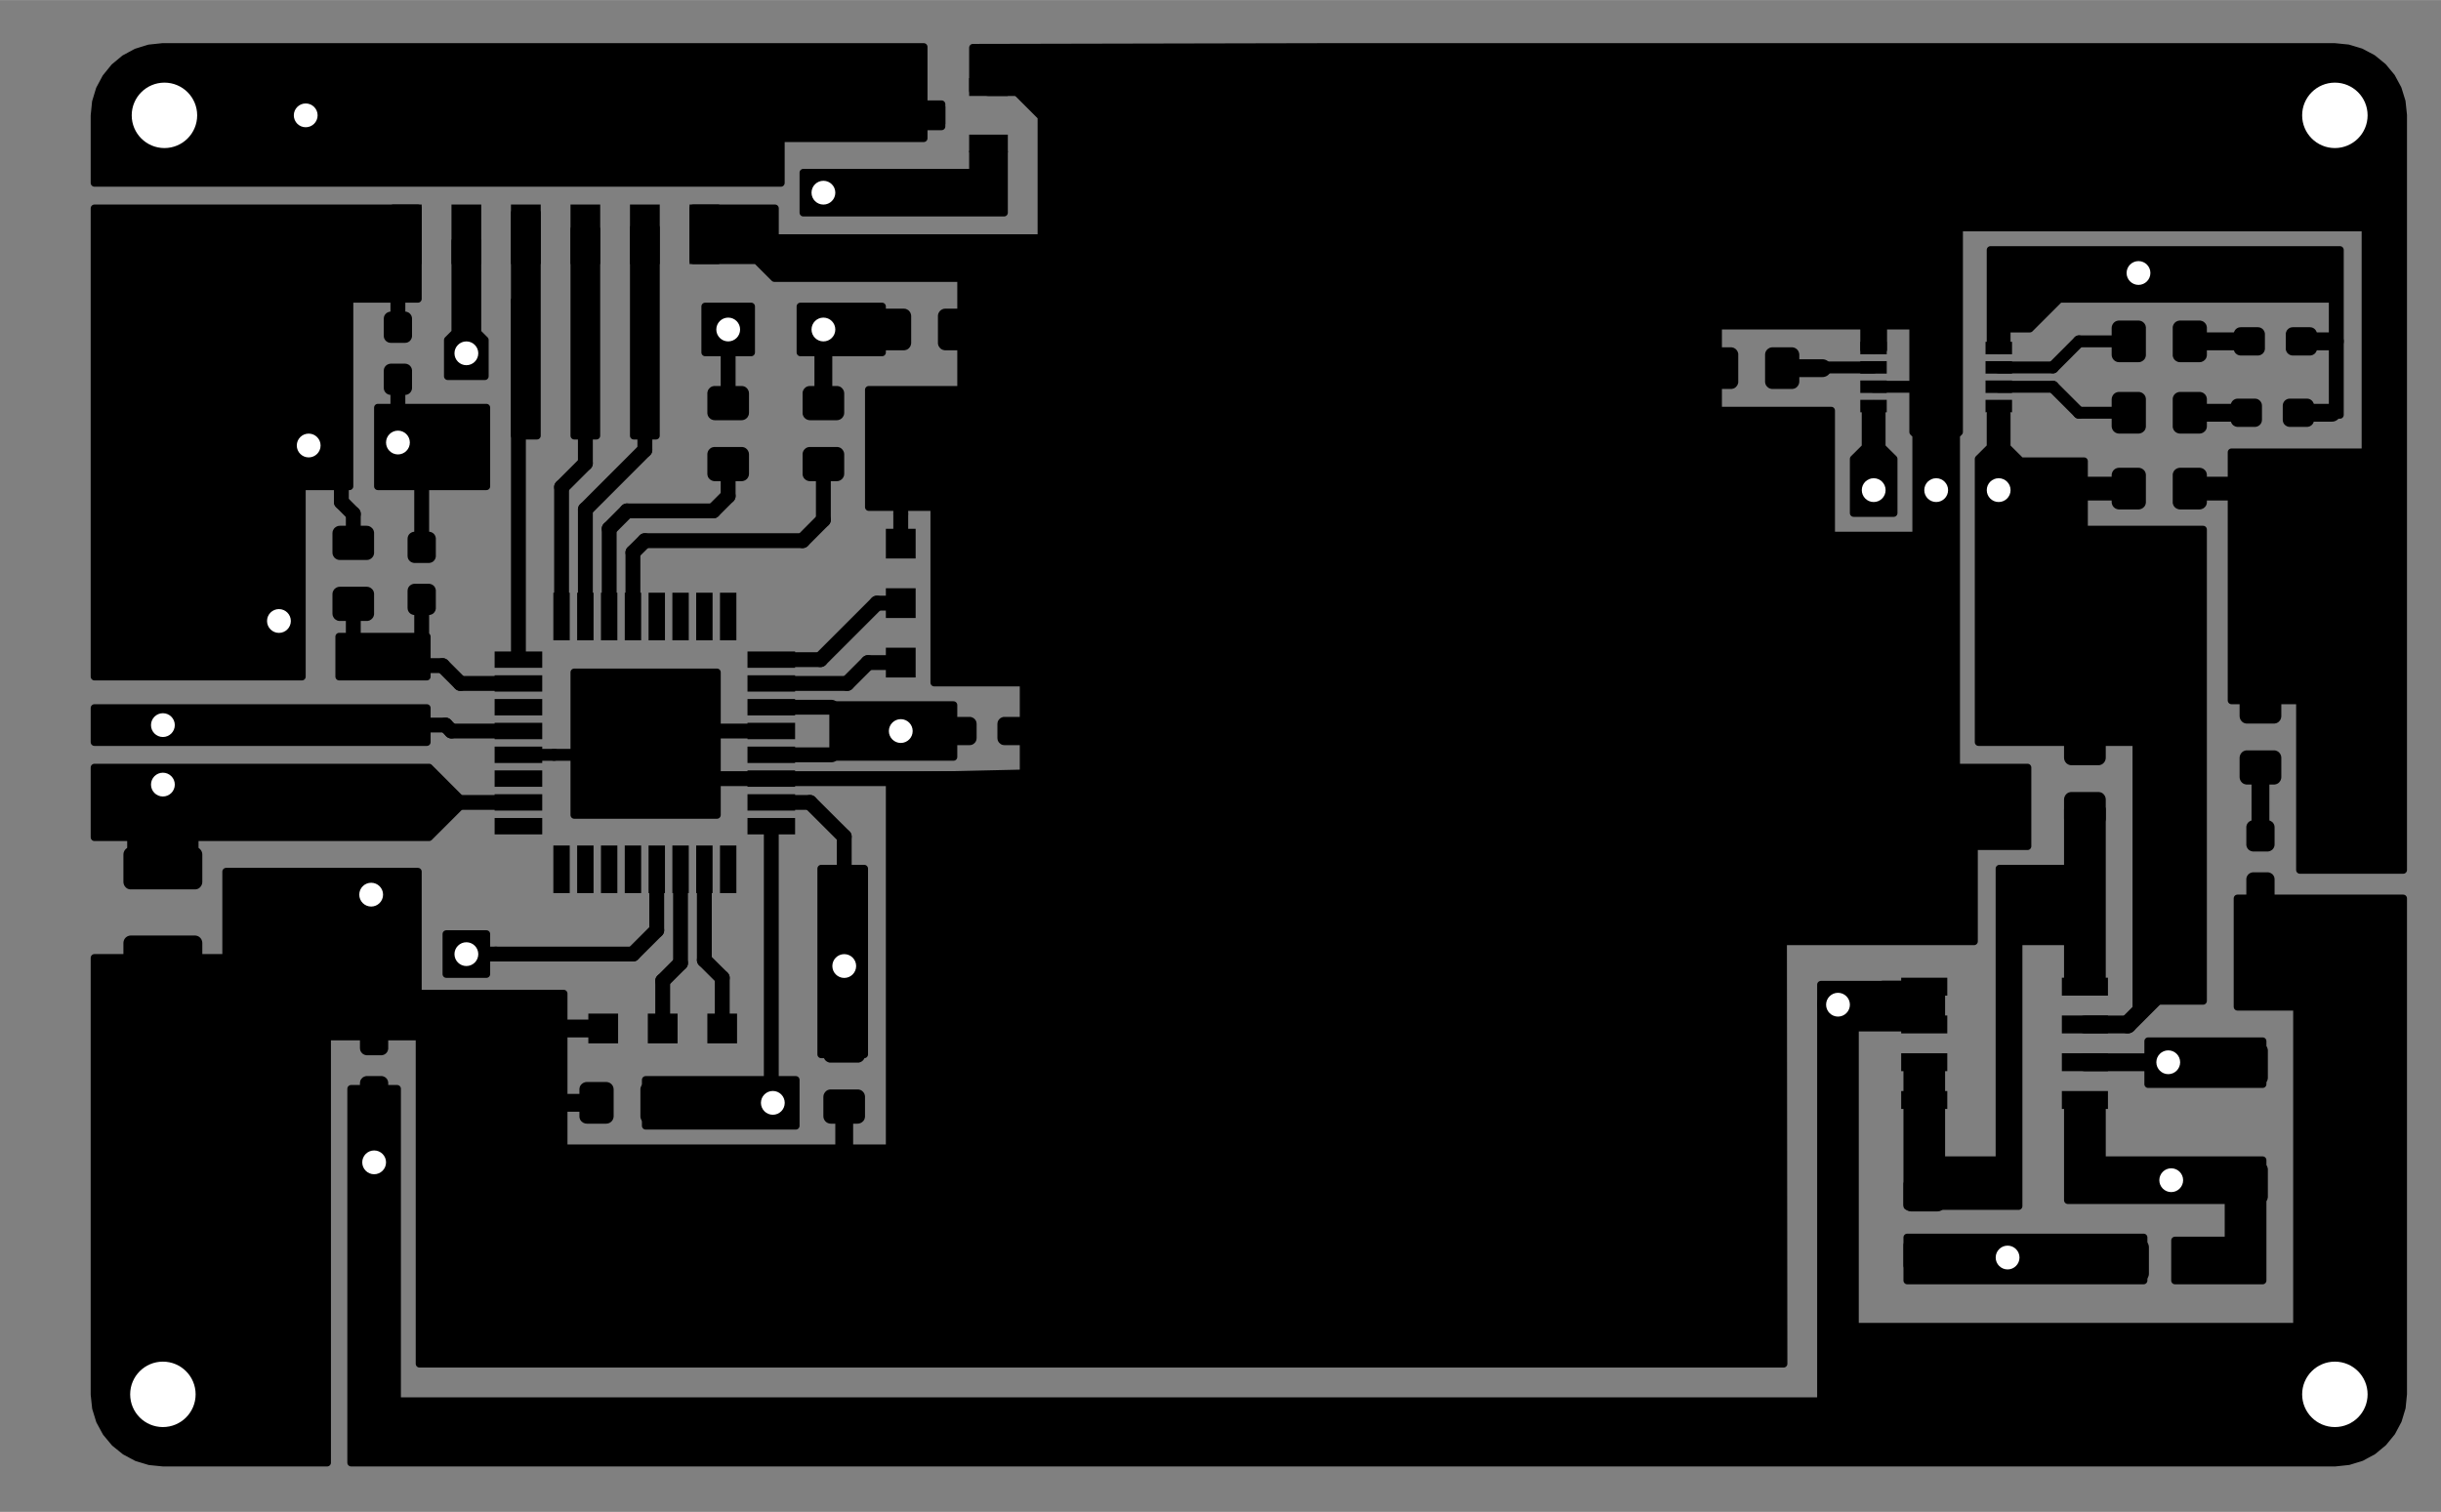<?xml version="1.0" standalone="no"?>
 <!DOCTYPE svg PUBLIC "-//W3C//DTD SVG 1.1//EN" 
 "http://www.w3.org/Graphics/SVG/1.1/DTD/svg11.dtd"> 
<svg xmlns="http://www.w3.org/2000/svg" version="1.1" 
    width="8.204cm" height="5.083cm" viewBox="0 0 32300 20010 ">
<rect x="0" y="0" width="32300" height="20010" fill="#808080" stroke="none"/>
<title>SVG Picture created as eside_rev15-F.Cu.svg date 2018/08/29 18:39:15 </title>
  <desc>Picture generated by PCBNEW </desc>
<g style="fill:#000000; fill-opacity:1;stroke:#000000; stroke-opacity:1;
stroke-linecap:round; stroke-linejoin:round; "
 transform="translate(0 0) scale(1 1)">
</g>
<g style="fill:#000000; fill-opacity:0.0; 
stroke:#000000; stroke-width:-0; stroke-opacity:1; 
stroke-linecap:round; stroke-linejoin:round;">
</g>
<g style="fill:#000000; fill-opacity:0.0; 
stroke:#000000; stroke-width:0; stroke-opacity:1; 
stroke-linecap:round; stroke-linejoin:round;">
</g>
<g style="fill:#000000; fill-opacity:1.0; 
stroke:#000000; stroke-width:0; stroke-opacity:1; 
stroke-linecap:round; stroke-linejoin:round;">
<polyline style="fill-rule:evenodd;"
points="11722,7391
11722,6998
12116,6998
12116,7391
11722,7391
" /> 
<polyline style="fill-rule:evenodd;"
points="30014,10856
30023,10858
30032,10860
30040,10863
30048,10867
30056,10872
30064,10877
30071,10883
30077,10890
30082,10897
30087,10905
30091,10914
30094,10922
30096,10931
30097,10940
30098,10949
30098,11176
30097,11185
30096,11194
30094,11203
30091,11211
30087,11220
30082,11228
30077,11235
30071,11242
30064,11248
30056,11253
30048,11258
30040,11262
30032,11265
30023,11267
30014,11269
30004,11269
29817,11269
29808,11269
29799,11267
29790,11265
29782,11262
29773,11258
29765,11253
29758,11248
29751,11242
29745,11235
29740,11228
29735,11220
29731,11211
29728,11203
29726,11194
29724,11185
29724,11176
29724,10949
29724,10940
29726,10931
29728,10922
29731,10914
29735,10905
29740,10897
29745,10890
29751,10883
29758,10877
29765,10872
29773,10867
29782,10863
29790,10860
29799,10858
29808,10856
29817,10856
30004,10856
30014,10856
" /> 
<polyline style="fill-rule:evenodd;"
points="30014,11545
30023,11547
30032,11549
30040,11552
30048,11556
30056,11561
30064,11566
30071,11572
30077,11579
30082,11586
30087,11594
30091,11602
30094,11611
30096,11620
30097,11629
30098,11638
30098,11865
30097,11874
30096,11883
30094,11892
30091,11900
30087,11909
30082,11917
30077,11924
30071,11931
30064,11937
30056,11942
30048,11947
30040,11951
30032,11954
30023,11956
30014,11958
30004,11958
29817,11958
29808,11958
29799,11956
29790,11954
29782,11951
29773,11947
29765,11942
29758,11937
29751,11931
29745,11924
29740,11917
29735,11909
29731,11900
29728,11892
29726,11883
29724,11874
29724,11865
29724,11638
29724,11629
29726,11620
29728,11611
29731,11602
29735,11594
29740,11586
29745,11579
29751,11572
29758,11566
29765,11561
29773,11556
29782,11552
29790,11549
29799,11547
29808,11545
29817,11545
30004,11545
30014,11545
" /> 
<polyline style="fill-rule:evenodd;"
points="5683,7037
5692,7039
5701,7041
5709,7044
5718,7048
5726,7053
5733,7058
5740,7064
5746,7071
5751,7078
5756,7086
5760,7095
5763,7103
5765,7112
5767,7121
5767,7130
5767,7357
5767,7366
5765,7375
5763,7384
5760,7393
5756,7401
5751,7409
5746,7416
5740,7423
5733,7429
5726,7435
5718,7439
5709,7443
5701,7446
5692,7448
5683,7450
5674,7450
5487,7450
5478,7450
5468,7448
5460,7446
5451,7443
5443,7439
5435,7435
5427,7429
5421,7423
5414,7416
5409,7409
5404,7401
5400,7393
5397,7384
5395,7375
5394,7366
5393,7357
5393,7130
5394,7121
5395,7112
5397,7103
5400,7095
5404,7086
5409,7078
5414,7071
5421,7064
5427,7058
5435,7053
5443,7048
5451,7044
5460,7041
5468,7039
5478,7037
5487,7037
5674,7037
5683,7037
" /> 
<polyline style="fill-rule:evenodd;"
points="5683,7726
5692,7728
5701,7730
5709,7733
5718,7737
5726,7742
5733,7747
5740,7753
5746,7760
5751,7767
5756,7775
5760,7784
5763,7792
5765,7801
5767,7810
5767,7819
5767,8046
5767,8055
5765,8064
5763,8073
5760,8082
5756,8090
5751,8098
5746,8105
5740,8112
5733,8118
5726,8124
5718,8128
5709,8132
5701,8135
5692,8137
5683,8139
5674,8139
5487,8139
5478,8139
5468,8137
5460,8135
5451,8132
5443,8128
5435,8124
5427,8118
5421,8112
5414,8105
5409,8098
5404,8090
5400,8082
5397,8073
5395,8064
5394,8055
5393,8046
5393,7819
5394,7810
5395,7801
5397,7792
5400,7784
5404,7775
5409,7767
5414,7760
5421,7753
5427,7747
5435,7742
5443,7737
5451,7733
5460,7730
5468,7728
5478,7726
5487,7726
5674,7726
5683,7726
" /> 
<polyline style="fill-rule:evenodd;"
points="12838,9488
12847,9489
12856,9492
12865,9495
12873,9499
12881,9503
12889,9509
12895,9515
12902,9522
12907,9529
12912,9537
12916,9545
12919,9554
12921,9563
12922,9572
12923,9581
12923,9768
12922,9777
12921,9786
12919,9795
12916,9804
12912,9812
12907,9820
12902,9828
12895,9834
12889,9840
12881,9846
12873,9851
12865,9855
12856,9858
12847,9860
12838,9861
12829,9862
12603,9862
12594,9861
12585,9860
12576,9858
12567,9855
12559,9851
12551,9846
12544,9840
12537,9834
12531,9828
12525,9820
12520,9812
12516,9804
12513,9795
12511,9786
12510,9777
12509,9768
12509,9581
12510,9572
12511,9563
12513,9554
12516,9545
12520,9537
12525,9529
12531,9522
12537,9515
12544,9509
12551,9503
12559,9499
12567,9495
12576,9492
12585,9489
12594,9488
12603,9488
12829,9488
12838,9488
" /> 
<polyline style="fill-rule:evenodd;"
points="13527,9488
13536,9489
13545,9492
13554,9495
13562,9499
13570,9503
13578,9509
13584,9515
13590,9522
13596,9529
13601,9537
13605,9545
13608,9554
13610,9563
13611,9572
13612,9581
13612,9768
13611,9777
13610,9786
13608,9795
13605,9804
13601,9812
13596,9820
13590,9828
13584,9834
13578,9840
13570,9846
13562,9851
13554,9855
13545,9858
13536,9860
13527,9861
13518,9862
13292,9862
13283,9861
13274,9860
13265,9858
13256,9855
13248,9851
13240,9846
13233,9840
13226,9834
13220,9828
13214,9820
13209,9812
13205,9804
13202,9795
13200,9786
13199,9777
13198,9768
13198,9581
13199,9572
13200,9563
13202,9554
13205,9545
13209,9537
13214,9529
13220,9522
13226,9515
13233,9509
13240,9503
13248,9499
13256,9495
13265,9492
13274,9489
13283,9488
13292,9488
13518,9488
13527,9488
" /> 
<polyline style="fill-rule:evenodd;"
points="5368,4813
5377,4814
5386,4817
5395,4820
5403,4824
5411,4828
5418,4834
5425,4840
5431,4847
5436,4854
5441,4862
5445,4870
5448,4879
5450,4888
5452,4897
5452,4906
5452,5132
5452,5142
5450,5151
5448,5160
5445,5168
5441,5176
5436,5184
5431,5192
5425,5198
5418,5205
5411,5210
5403,5215
5395,5219
5386,5222
5377,5224
5368,5225
5359,5226
5172,5226
5163,5225
5154,5224
5145,5222
5136,5219
5128,5215
5120,5210
5112,5205
5106,5198
5099,5192
5094,5184
5089,5176
5085,5168
5082,5160
5080,5151
5079,5142
5078,5132
5078,4906
5079,4897
5080,4888
5082,4879
5085,4870
5089,4862
5094,4854
5099,4847
5106,4840
5112,4834
5120,4828
5128,4824
5136,4820
5145,4817
5154,4814
5163,4813
5172,4812
5359,4812
5368,4813
" /> 
<polyline style="fill-rule:evenodd;"
points="5368,4124
5377,4125
5386,4128
5395,4131
5403,4135
5411,4139
5418,4145
5425,4151
5431,4158
5436,4165
5441,4173
5445,4181
5448,4190
5450,4199
5452,4208
5452,4217
5452,4443
5452,4453
5450,4462
5448,4471
5445,4479
5441,4487
5436,4495
5431,4503
5425,4510
5418,4516
5411,4521
5403,4526
5395,4530
5386,4533
5377,4535
5368,4536
5359,4537
5172,4537
5163,4536
5154,4535
5145,4533
5136,4530
5128,4526
5120,4521
5112,4516
5106,4510
5099,4503
5094,4495
5089,4487
5085,4479
5082,4471
5080,4462
5079,4453
5078,4443
5078,4217
5079,4208
5080,4199
5082,4190
5085,4181
5089,4173
5094,4165
5099,4158
5106,4151
5112,4145
5120,4139
5128,4135
5136,4131
5145,4128
5154,4125
5163,4124
5172,4124
5359,4124
5368,4124
" /> 
<polyline style="fill-rule:evenodd;"
points="5053,14242
5062,14243
5071,14246
5080,14249
5088,14253
5096,14257
5103,14263
5110,14269
5116,14276
5122,14283
5126,14291
5130,14299
5133,14308
5135,14317
5137,14326
5137,14335
5137,14562
5137,14571
5135,14580
5133,14589
5130,14597
5126,14606
5122,14613
5116,14621
5110,14628
5103,14634
5096,14639
5088,14644
5080,14648
5071,14651
5062,14653
5053,14655
5044,14655
4857,14655
4848,14655
4839,14653
4830,14651
4821,14648
4813,14644
4805,14639
4797,14634
4791,14628
4785,14621
4779,14613
4774,14606
4770,14597
4767,14589
4765,14580
4764,14571
4763,14562
4763,14335
4764,14326
4765,14317
4767,14308
4770,14299
4774,14291
4779,14283
4785,14276
4791,14269
4797,14263
4805,14257
4813,14253
4821,14249
4830,14246
4839,14243
4848,14242
4857,14242
5044,14242
5053,14242
" /> 
<polyline style="fill-rule:evenodd;"
points="5053,13553
5062,13554
5071,13557
5080,13560
5088,13564
5096,13568
5103,13574
5110,13580
5116,13587
5122,13594
5126,13602
5130,13610
5133,13619
5135,13628
5137,13637
5137,13646
5137,13873
5137,13882
5135,13891
5133,13900
5130,13908
5126,13917
5122,13924
5116,13932
5110,13939
5103,13945
5096,13950
5088,13955
5080,13959
5071,13962
5062,13964
5053,13966
5044,13966
4857,13966
4848,13966
4839,13964
4830,13962
4821,13959
4813,13955
4805,13950
4797,13945
4791,13939
4785,13932
4779,13924
4774,13917
4770,13908
4767,13900
4765,13891
4764,13882
4763,13873
4763,13646
4764,13637
4765,13628
4767,13619
4770,13610
4774,13602
4779,13594
4785,13587
4791,13580
4797,13574
4805,13568
4813,13564
4821,13560
4830,13557
4839,13554
4848,13553
4857,13553
5044,13553
5053,13553
" /> 
<polyline style="fill-rule:evenodd;"
points="11968,4085
11977,4086
11987,4088
11996,4092
12005,4096
12013,4101
12021,4106
12028,4113
12034,4120
12040,4128
12045,4136
12049,4145
12052,4154
12055,4163
12056,4173
12057,4183
12057,4537
12056,4547
12055,4556
12052,4565
12049,4575
12045,4583
12040,4592
12034,4599
12028,4606
12021,4613
12013,4619
12005,4624
11996,4628
11987,4631
11977,4633
11968,4635
11958,4635
11702,4635
11693,4635
11683,4633
11674,4631
11665,4628
11656,4624
11648,4619
11640,4613
11633,4606
11626,4599
11620,4592
11615,4583
11611,4575
11608,4565
11606,4556
11604,4547
11604,4537
11604,4183
11604,4173
11606,4163
11608,4154
11611,4145
11615,4136
11620,4128
11626,4120
11633,4113
11640,4106
11648,4101
11656,4096
11665,4092
11674,4088
11683,4086
11693,4085
11702,4084
11958,4084
11968,4085
" /> 
<polyline style="fill-rule:evenodd;"
points="12775,4085
12784,4086
12794,4088
12803,4092
12812,4096
12820,4101
12828,4106
12835,4113
12841,4120
12847,4128
12852,4136
12856,4145
12859,4154
12862,4163
12863,4173
12864,4183
12864,4537
12863,4547
12862,4556
12859,4565
12856,4575
12852,4583
12847,4592
12841,4599
12835,4606
12828,4613
12820,4619
12812,4624
12803,4628
12794,4631
12784,4633
12775,4635
12765,4635
12509,4635
12500,4635
12490,4633
12481,4631
12472,4628
12463,4624
12455,4619
12447,4613
12440,4606
12433,4599
12428,4592
12423,4583
12418,4575
12415,4565
12413,4556
12411,4547
12411,4537
12411,4183
12411,4173
12413,4163
12415,4154
12418,4145
12423,4136
12428,4128
12433,4120
12440,4113
12447,4106
12455,4101
12463,4096
12472,4092
12481,4088
12490,4086
12500,4085
12509,4084
12765,4084
12775,4085
" /> 
<polyline style="fill-rule:evenodd;"
points="2588,12382
2597,12383
2607,12386
2616,12389
2625,12393
2633,12398
2641,12404
2648,12410
2654,12417
2660,12425
2665,12433
2669,12442
2672,12451
2675,12461
2676,12470
2677,12480
2677,12844
2676,12854
2675,12863
2672,12873
2669,12882
2665,12890
2660,12899
2654,12906
2648,12914
2641,12920
2633,12926
2625,12931
2616,12935
2607,12938
2597,12941
2588,12942
2578,12942
1732,12942
1722,12942
1713,12941
1703,12938
1694,12935
1685,12931
1677,12926
1669,12920
1662,12914
1656,12906
1650,12899
1645,12890
1641,12882
1638,12873
1635,12863
1634,12854
1633,12844
1633,12480
1634,12470
1635,12461
1638,12451
1641,12442
1645,12433
1650,12425
1656,12417
1662,12410
1669,12404
1677,12398
1685,12393
1694,12389
1703,12386
1713,12383
1722,12382
1732,12381
2578,12381
2588,12382
" /> 
<polyline style="fill-rule:evenodd;"
points="2588,11211
2597,11212
2607,11214
2616,11218
2625,11222
2633,11227
2641,11232
2648,11239
2654,11246
2660,11254
2665,11262
2669,11271
2672,11280
2675,11289
2676,11299
2677,11309
2677,11673
2676,11682
2675,11692
2672,11701
2669,11710
2665,11719
2660,11727
2654,11735
2648,11742
2641,11749
2633,11755
2625,11760
2616,11764
2607,11767
2597,11769
2588,11771
2578,11771
1732,11771
1722,11771
1713,11769
1703,11767
1694,11764
1685,11760
1677,11755
1669,11749
1662,11742
1656,11735
1650,11727
1645,11719
1641,11710
1638,11701
1635,11692
1634,11682
1633,11673
1633,11309
1634,11299
1635,11289
1638,11280
1641,11271
1645,11262
1650,11254
1656,11246
1662,11239
1669,11232
1677,11227
1685,11222
1694,11218
1703,11214
1713,11212
1722,11211
1732,11210
2578,11210
2588,11211
" /> 
<polyline style="fill-rule:evenodd;"
points="9124,2706
9517,2706
9517,3494
9124,3494
9124,2706
" /> 
<polyline style="fill-rule:evenodd;"
points="8336,2706
8730,2706
8730,3494
8336,3494
8336,2706
" /> 
<polyline style="fill-rule:evenodd;"
points="7549,2706
7942,2706
7942,3494
7549,3494
7549,2706
" /> 
<polyline style="fill-rule:evenodd;"
points="6761,2706
7155,2706
7155,3494
6761,3494
6761,2706
" /> 
<polyline style="fill-rule:evenodd;"
points="5974,2706
6368,2706
6368,3494
5974,3494
5974,2706
" /> 
<polyline style="fill-rule:evenodd;"
points="5187,2706
5580,2706
5580,3494
5187,3494
5187,2706
" /> 
<polyline style="fill-rule:evenodd;"
points="12116,8966
11722,8966
11722,8572
12116,8572
12116,8966
" /> 
<polyline style="fill-rule:evenodd;"
points="12116,8179
11722,8179
11722,7785
12116,7785
12116,8179
" /> 
<polyline style="fill-rule:evenodd;"
points="11082,5108
11092,5110
11101,5112
11110,5115
11119,5119
11127,5124
11135,5130
11142,5137
11148,5144
11154,5152
11159,5160
11163,5169
11167,5178
11169,5187
11170,5197
11171,5206
11171,5462
11170,5472
11169,5481
11167,5491
11163,5500
11159,5508
11154,5517
11148,5525
11142,5532
11135,5538
11127,5544
11119,5549
11110,5553
11101,5556
11092,5559
11082,5560
11072,5561
10718,5561
10708,5560
10699,5559
10689,5556
10680,5553
10672,5549
10663,5544
10656,5538
10648,5532
10642,5525
10636,5517
10631,5508
10627,5500
10624,5491
10621,5481
10620,5472
10620,5462
10620,5206
10620,5197
10621,5187
10624,5178
10627,5169
10631,5160
10636,5152
10642,5144
10648,5137
10656,5130
10663,5124
10672,5119
10680,5115
10689,5112
10699,5110
10708,5108
10718,5108
11072,5108
11082,5108
" /> 
<polyline style="fill-rule:evenodd;"
points="11082,5915
11092,5917
11101,5919
11110,5922
11119,5926
11127,5931
11135,5937
11142,5944
11148,5951
11154,5959
11159,5967
11163,5976
11167,5985
11169,5994
11170,6004
11171,6013
11171,6269
11170,6279
11169,6288
11167,6298
11163,6307
11159,6316
11154,6324
11148,6332
11142,6339
11135,6345
11127,6351
11119,6356
11110,6360
11101,6363
11092,6366
11082,6367
11072,6368
10718,6368
10708,6367
10699,6366
10689,6363
10680,6360
10672,6356
10663,6351
10656,6345
10648,6339
10642,6332
10636,6324
10631,6316
10627,6307
10624,6298
10621,6288
10620,6279
10620,6269
10620,6013
10620,6004
10621,5994
10624,5985
10627,5976
10631,5967
10636,5959
10642,5951
10648,5944
10656,5937
10663,5931
10672,5926
10680,5922
10689,5919
10699,5917
10708,5915
10718,5915
11072,5915
11082,5915
" /> 
<polyline style="fill-rule:evenodd;"
points="7785,13809
7785,13415
8179,13415
8179,13809
7785,13809
" /> 
<polyline style="fill-rule:evenodd;"
points="29846,5276
29855,5277
29864,5279
29873,5282
29881,5286
29889,5291
29896,5296
29903,5302
29909,5309
29915,5317
29920,5325
29923,5333
29927,5341
29929,5350
29930,5359
29931,5369
29931,5556
29930,5565
29929,5574
29927,5583
29923,5591
29920,5600
29915,5608
29909,5615
29903,5622
29896,5628
29889,5633
29881,5638
29873,5642
29864,5645
29855,5647
29846,5649
29837,5649
29611,5649
29602,5649
29592,5647
29584,5645
29575,5642
29567,5638
29559,5633
29551,5628
29545,5622
29538,5615
29533,5608
29528,5600
29524,5591
29521,5583
29519,5574
29518,5565
29517,5556
29517,5369
29518,5359
29519,5350
29521,5341
29524,5333
29528,5325
29533,5317
29538,5309
29545,5302
29551,5296
29559,5291
29567,5286
29575,5282
29584,5279
29592,5277
29602,5276
29611,5275
29837,5275
29846,5276
" /> 
<polyline style="fill-rule:evenodd;"
points="30535,5276
30544,5277
30553,5279
30562,5282
30570,5286
30578,5291
30585,5296
30592,5302
30598,5309
30604,5317
30609,5325
30612,5333
30616,5341
30618,5350
30619,5359
30620,5369
30620,5556
30619,5565
30618,5574
30616,5583
30612,5591
30609,5600
30604,5608
30598,5615
30592,5622
30585,5628
30578,5633
30570,5638
30562,5642
30553,5645
30544,5647
30535,5649
30526,5649
30300,5649
30291,5649
30281,5647
30273,5645
30264,5642
30256,5638
30248,5633
30240,5628
30234,5622
30227,5615
30222,5608
30217,5600
30213,5591
30210,5583
30208,5574
30207,5565
30206,5556
30206,5369
30207,5359
30208,5350
30210,5341
30213,5333
30217,5325
30222,5317
30227,5309
30234,5302
30240,5296
30248,5291
30256,5286
30264,5282
30273,5279
30281,5277
30291,5276
30300,5275
30526,5275
30535,5276
" /> 
<polyline style="fill-rule:evenodd;"
points="29113,5187
29123,5188
29132,5191
29141,5194
29150,5198
29159,5203
29166,5209
29173,5215
29180,5222
29186,5230
29191,5239
29195,5247
29198,5256
29200,5266
29202,5275
29202,5285
29202,5639
29202,5649
29200,5658
29198,5668
29195,5677
29191,5686
29186,5694
29180,5702
29173,5709
29166,5715
29159,5721
29150,5726
29141,5730
29132,5733
29123,5736
29113,5737
29104,5738
28848,5738
28838,5737
28829,5736
28819,5733
28810,5730
28802,5726
28793,5721
28785,5715
28778,5709
28772,5702
28766,5694
28761,5686
28757,5677
28754,5668
28751,5658
28750,5649
28750,5639
28750,5285
28750,5275
28751,5266
28754,5256
28757,5247
28761,5239
28766,5230
28772,5222
28778,5215
28785,5209
28793,5203
28802,5198
28810,5194
28819,5191
28829,5188
28838,5187
28848,5187
29104,5187
29113,5187
" /> 
<polyline style="fill-rule:evenodd;"
points="28306,5187
28316,5188
28325,5191
28334,5194
28343,5198
28351,5203
28359,5209
28366,5215
28373,5222
28379,5230
28384,5239
28388,5247
28391,5256
28393,5266
28395,5275
28395,5285
28395,5639
28395,5649
28393,5658
28391,5668
28388,5677
28384,5686
28379,5694
28373,5702
28366,5709
28359,5715
28351,5721
28343,5726
28334,5730
28325,5733
28316,5736
28306,5737
28297,5738
28041,5738
28031,5737
28022,5736
28012,5733
28003,5730
27994,5726
27986,5721
27978,5715
27971,5709
27965,5702
27959,5694
27954,5686
27950,5677
27947,5668
27944,5658
27943,5649
27942,5639
27942,5285
27943,5275
27944,5266
27947,5256
27950,5247
27954,5239
27959,5230
27965,5222
27971,5215
27978,5209
27986,5203
27994,5198
28003,5194
28012,5191
28022,5188
28031,5187
28041,5187
28297,5187
28306,5187
" /> 
<polyline style="fill-rule:evenodd;"
points="1889,10649
1889,10118
2421,10118
2421,10649
1889,10649
" /> 
</g>
<g style="fill:#000000; fill-opacity:1.0; 
stroke:#000000; stroke-width:531.496; stroke-opacity:1; 
stroke-linecap:round; stroke-linejoin:round;">
</g>
<g style="fill:#000000; fill-opacity:0.0; 
stroke:#000000; stroke-width:531.496; stroke-opacity:1; 
stroke-linecap:round; stroke-linejoin:round;">
<path d="M2155 9596
L2155 9596
" />
</g>
<g style="fill:#000000; fill-opacity:0.0; 
stroke:#000000; stroke-width:0; stroke-opacity:1; 
stroke-linecap:round; stroke-linejoin:round;">
</g>
<g style="fill:#000000; fill-opacity:1.0; 
stroke:#000000; stroke-width:0; stroke-opacity:1; 
stroke-linecap:round; stroke-linejoin:round;">
<polyline style="fill-rule:evenodd;"
points="4862,6959
4871,6960
4880,6962
4890,6966
4898,6970
4907,6975
4914,6981
4921,6987
4928,6994
4934,7002
4939,7010
4943,7019
4946,7028
4948,7037
4950,7047
4950,7057
4950,7312
4950,7322
4948,7332
4946,7341
4943,7350
4939,7359
4934,7367
4928,7375
4921,7382
4914,7389
4907,7394
4898,7399
4890,7403
4880,7407
4871,7409
4862,7410
4852,7411
4498,7411
4488,7410
4478,7409
4469,7407
4460,7403
4451,7399
4443,7394
4435,7389
4428,7382
4421,7375
4416,7367
4411,7359
4407,7350
4403,7341
4401,7332
4400,7322
4399,7312
4399,7057
4400,7047
4401,7037
4403,7028
4407,7019
4411,7010
4416,7002
4421,6994
4428,6987
4435,6981
4443,6975
4451,6970
4460,6966
4469,6962
4478,6960
4488,6959
4498,6958
4852,6958
4862,6959
" /> 
<polyline style="fill-rule:evenodd;"
points="4862,7766
4871,7767
4880,7769
4890,7773
4898,7777
4907,7782
4914,7788
4921,7794
4928,7801
4934,7809
4939,7817
4943,7826
4946,7835
4948,7844
4950,7854
4950,7864
4950,8120
4950,8129
4948,8139
4946,8148
4943,8157
4939,8166
4934,8174
4928,8182
4921,8189
4914,8196
4907,8201
4898,8206
4890,8211
4880,8214
4871,8216
4862,8218
4852,8218
4498,8218
4488,8218
4478,8216
4469,8214
4460,8211
4451,8206
4443,8201
4435,8196
4428,8189
4421,8182
4416,8174
4411,8166
4407,8157
4403,8148
4401,8139
4400,8129
4399,8120
4399,7864
4400,7854
4401,7844
4403,7835
4407,7826
4411,7817
4416,7809
4421,7801
4428,7794
4435,7788
4443,7782
4451,7777
4460,7773
4469,7769
4478,7767
4488,7766
4498,7765
4852,7765
4862,7766
" /> 
<polyline style="fill-rule:evenodd;"
points="27893,14440
27893,14677
27283,14677
27283,14440
27893,14440
" /> 
<polyline style="fill-rule:evenodd;"
points="27893,13940
27893,14177
27283,14177
27283,13940
27893,13940
" /> 
<polyline style="fill-rule:evenodd;"
points="27893,13440
27893,13677
27283,13677
27283,13440
27893,13440
" /> 
<polyline style="fill-rule:evenodd;"
points="27893,12940
27893,13177
27283,13177
27283,12940
27893,12940
" /> 
<polyline style="fill-rule:evenodd;"
points="25767,12940
25767,13177
25157,13177
25157,12940
25767,12940
" /> 
<polyline style="fill-rule:evenodd;"
points="25767,13440
25767,13677
25157,13677
25157,13440
25767,13440
" /> 
<polyline style="fill-rule:evenodd;"
points="25767,13940
25767,14177
25157,14177
25157,13940
25767,13940
" /> 
<polyline style="fill-rule:evenodd;"
points="25767,14440
25767,14677
25157,14677
25157,14440
25767,14440
" /> 
<polyline style="fill-rule:evenodd;"
points="23720,4596
23729,4598
23739,4600
23748,4603
23757,4608
23765,4613
23773,4618
23780,4625
23786,4632
23792,4640
23797,4648
23801,4657
23804,4666
23807,4675
23808,4685
23809,4694
23809,5049
23808,5058
23807,5068
23804,5077
23801,5086
23797,5095
23792,5103
23786,5111
23780,5118
23773,5125
23765,5131
23757,5136
23748,5140
23739,5143
23729,5145
23720,5147
23710,5147
23454,5147
23445,5147
23435,5145
23426,5143
23417,5140
23408,5136
23400,5131
23392,5125
23385,5118
23378,5111
23372,5103
23367,5095
23363,5086
23360,5077
23358,5068
23356,5058
23356,5049
23356,4694
23356,4685
23358,4675
23360,4666
23363,4657
23367,4648
23372,4640
23378,4632
23385,4625
23392,4618
23400,4613
23408,4608
23417,4603
23426,4600
23435,4598
23445,4596
23454,4596
23710,4596
23720,4596
" /> 
<polyline style="fill-rule:evenodd;"
points="22913,4596
22922,4598
22932,4600
22941,4603
22950,4608
22958,4613
22966,4618
22973,4625
22979,4632
22985,4640
22990,4648
22994,4657
22997,4666
23000,4675
23001,4685
23001,4694
23001,5049
23001,5059
23000,5068
22997,5077
22994,5086
22990,5095
22985,5103
22979,5111
22973,5118
22966,5125
22958,5131
22950,5136
22941,5140
22932,5143
22922,5145
22913,5147
22903,5147
22647,5147
22637,5147
22628,5145
22618,5143
22609,5140
22601,5136
22592,5131
22585,5125
22577,5118
22571,5111
22565,5103
22560,5095
22556,5086
22553,5077
22551,5068
22549,5059
22549,5049
22549,4694
22549,4685
22551,4675
22553,4666
22556,4657
22560,4648
22565,4640
22571,4632
22577,4625
22585,4618
22592,4613
22601,4608
22609,4603
22618,4600
22628,4598
22637,4596
22647,4596
22903,4596
22913,4596
" /> 
<polyline style="fill-rule:evenodd;"
points="10521,10826
10521,11043
9891,11043
9891,10826
10521,10826
" /> 
<polyline style="fill-rule:evenodd;"
points="10521,10511
10521,10728
9891,10728
9891,10511
10521,10511
" /> 
<polyline style="fill-rule:evenodd;"
points="10521,10196
10521,10413
9891,10413
9891,10196
10521,10196
" /> 
<polyline style="fill-rule:evenodd;"
points="10521,9881
10521,10098
9891,10098
9891,9881
10521,9881
" /> 
<polyline style="fill-rule:evenodd;"
points="10521,9566
10521,9783
9891,9783
9891,9566
10521,9566
" /> 
<polyline style="fill-rule:evenodd;"
points="10521,9251
10521,9468
9891,9468
9891,9251
10521,9251
" /> 
<polyline style="fill-rule:evenodd;"
points="10521,8937
10521,9153
9891,9153
9891,8937
10521,8937
" /> 
<polyline style="fill-rule:evenodd;"
points="10521,8622
10521,8838
9891,8838
9891,8622
10521,8622
" /> 
<polyline style="fill-rule:evenodd;"
points="9527,7844
9744,7844
9744,8474
9527,8474
9527,7844
" /> 
<polyline style="fill-rule:evenodd;"
points="9212,7844
9429,7844
9429,8474
9212,8474
9212,7844
" /> 
<polyline style="fill-rule:evenodd;"
points="8897,7844
9114,7844
9114,8474
8897,8474
8897,7844
" /> 
<polyline style="fill-rule:evenodd;"
points="8582,7844
8799,7844
8799,8474
8582,8474
8582,7844
" /> 
<polyline style="fill-rule:evenodd;"
points="8267,7844
8484,7844
8484,8474
8267,8474
8267,7844
" /> 
<polyline style="fill-rule:evenodd;"
points="7952,7844
8169,7844
8169,8474
7952,8474
7952,7844
" /> 
<polyline style="fill-rule:evenodd;"
points="7637,7844
7854,7844
7854,8474
7637,8474
7637,7844
" /> 
<polyline style="fill-rule:evenodd;"
points="7322,7844
7539,7844
7539,8474
7322,8474
7322,7844
" /> 
<polyline style="fill-rule:evenodd;"
points="7175,8622
7175,8838
6545,8838
6545,8622
7175,8622
" /> 
<polyline style="fill-rule:evenodd;"
points="7175,8937
7175,9153
6545,9153
6545,8937
7175,8937
" /> 
<polyline style="fill-rule:evenodd;"
points="7175,9251
7175,9468
6545,9468
6545,9251
7175,9251
" /> 
<polyline style="fill-rule:evenodd;"
points="7175,9566
7175,9783
6545,9783
6545,9566
7175,9566
" /> 
<polyline style="fill-rule:evenodd;"
points="7175,9881
7175,10098
6545,10098
6545,9881
7175,9881
" /> 
<polyline style="fill-rule:evenodd;"
points="7175,10196
7175,10413
6545,10413
6545,10196
7175,10196
" /> 
<polyline style="fill-rule:evenodd;"
points="7175,10511
7175,10728
6545,10728
6545,10511
7175,10511
" /> 
<polyline style="fill-rule:evenodd;"
points="7175,10826
7175,11043
6545,11043
6545,10826
7175,10826
" /> 
<polyline style="fill-rule:evenodd;"
points="7322,11190
7539,11190
7539,11820
7322,11820
7322,11190
" /> 
<polyline style="fill-rule:evenodd;"
points="7637,11190
7854,11190
7854,11820
7637,11820
7637,11190
" /> 
<polyline style="fill-rule:evenodd;"
points="7952,11190
8169,11190
8169,11820
7952,11820
7952,11190
" /> 
<polyline style="fill-rule:evenodd;"
points="8267,11190
8484,11190
8484,11820
8267,11820
8267,11190
" /> 
<polyline style="fill-rule:evenodd;"
points="8582,11190
8799,11190
8799,11820
8582,11820
8582,11190
" /> 
<polyline style="fill-rule:evenodd;"
points="8897,11190
9114,11190
9114,11820
8897,11820
8897,11190
" /> 
<polyline style="fill-rule:evenodd;"
points="9212,11190
9429,11190
9429,11820
9212,11820
9212,11190
" /> 
<polyline style="fill-rule:evenodd;"
points="9527,11190
9744,11190
9744,11820
9527,11820
9527,11190
" /> 
<polyline style="fill-rule:evenodd;"
points="24616,4688
24616,4523
24966,4523
24966,4688
24616,4688
" /> 
<polyline style="fill-rule:evenodd;"
points="24616,4944
24616,4779
24966,4779
24966,4944
24616,4944
" /> 
<polyline style="fill-rule:evenodd;"
points="24616,5200
24616,5035
24966,5035
24966,5200
24616,5200
" /> 
<polyline style="fill-rule:evenodd;"
points="24616,5456
24616,5291
24966,5291
24966,5456
24616,5456
" /> 
<polyline style="fill-rule:evenodd;"
points="26273,5456
26273,5291
26624,5291
26624,5456
26273,5456
" /> 
<polyline style="fill-rule:evenodd;"
points="26273,5200
26273,5035
26624,5035
26624,5200
26273,5200
" /> 
<polyline style="fill-rule:evenodd;"
points="26273,4944
26273,4779
26624,4779
26624,4944
26273,4944
" /> 
<polyline style="fill-rule:evenodd;"
points="26273,4688
26273,4523
26624,4523
26624,4688
26273,4688
" /> 
<polyline style="fill-rule:evenodd;"
points="25289,5360
25289,4620
25950,4620
25950,5360
25289,5360
" /> 
<polyline style="fill-rule:evenodd;"
points="26673,3337
26682,3338
26691,3340
26701,3344
26709,3348
26718,3353
26725,3358
26732,3365
26739,3372
26745,3380
26750,3388
26754,3397
26757,3406
26759,3415
26761,3425
26761,3435
26761,3789
26761,3799
26759,3808
26757,3817
26754,3827
26750,3835
26745,3844
26739,3851
26732,3858
26725,3865
26718,3871
26709,3876
26701,3880
26691,3883
26682,3885
26673,3887
26663,3887
26407,3887
26397,3887
26388,3885
26378,3883
26369,3880
26361,3876
26352,3871
26345,3865
26337,3858
26331,3851
26325,3844
26320,3835
26316,3827
26313,3817
26310,3808
26309,3799
26309,3789
26309,3435
26309,3425
26310,3415
26313,3406
26316,3397
26320,3388
26325,3380
26331,3372
26337,3365
26345,3358
26352,3353
26361,3348
26369,3344
26378,3340
26388,3338
26397,3337
26407,3336
26663,3336
26673,3337
" /> 
<polyline style="fill-rule:evenodd;"
points="25866,3337
25875,3338
25884,3340
25894,3344
25902,3348
25911,3353
25918,3358
25925,3365
25932,3372
25938,3380
25943,3388
25947,3397
25950,3406
25952,3415
25954,3425
25954,3434
25954,3789
25954,3799
25952,3808
25950,3818
25947,3827
25943,3835
25938,3844
25932,3851
25925,3859
25918,3865
25911,3871
25902,3876
25894,3880
25884,3883
25875,3885
25866,3887
25856,3887
25600,3887
25590,3887
25581,3885
25571,3883
25562,3880
25553,3876
25545,3871
25537,3865
25530,3859
25524,3851
25518,3844
25513,3835
25509,3827
25506,3818
25503,3808
25502,3799
25501,3789
25501,3434
25502,3425
25503,3415
25506,3406
25509,3397
25513,3388
25518,3380
25524,3372
25530,3365
25537,3358
25545,3353
25553,3348
25562,3344
25571,3340
25581,3338
25590,3337
25600,3336
25856,3336
25866,3337
" /> 
<polyline style="fill-rule:evenodd;"
points="28306,6191
28316,6192
28325,6195
28334,6198
28343,6202
28351,6207
28359,6213
28366,6219
28373,6226
28379,6234
28384,6242
28388,6251
28391,6260
28393,6270
28395,6279
28395,6289
28395,6643
28395,6653
28393,6662
28391,6672
28388,6681
28384,6690
28379,6698
28373,6706
28366,6713
28359,6719
28351,6725
28343,6730
28334,6734
28325,6737
28316,6740
28306,6741
28297,6742
28041,6742
28031,6741
28022,6740
28012,6737
28003,6734
27994,6730
27986,6725
27978,6719
27971,6713
27965,6706
27959,6698
27954,6690
27950,6681
27947,6672
27944,6662
27943,6653
27942,6643
27942,6289
27943,6279
27944,6270
27947,6260
27950,6251
27954,6242
27959,6234
27965,6226
27971,6219
27978,6213
27986,6207
27994,6202
28003,6198
28012,6195
28022,6192
28031,6191
28041,6190
28297,6190
28306,6191
" /> 
<polyline style="fill-rule:evenodd;"
points="29113,6191
29123,6192
29132,6195
29141,6198
29150,6202
29159,6207
29166,6213
29173,6219
29180,6226
29186,6234
29191,6242
29195,6251
29198,6260
29200,6270
29202,6279
29202,6289
29202,6643
29202,6653
29200,6662
29198,6672
29195,6681
29191,6690
29186,6698
29180,6706
29173,6713
29166,6719
29159,6725
29150,6730
29141,6734
29132,6737
29123,6740
29113,6741
29104,6742
28848,6742
28838,6741
28829,6740
28819,6737
28810,6734
28802,6730
28793,6725
28785,6719
28778,6713
28772,6706
28766,6698
28761,6690
28757,6681
28754,6672
28751,6662
28750,6653
28750,6643
28750,6289
28750,6279
28751,6270
28754,6260
28757,6251
28761,6242
28766,6234
28772,6226
28778,6219
28785,6213
28793,6207
28802,6202
28810,6198
28819,6195
28829,6192
28838,6191
28848,6190
29104,6190
29113,6191
" /> 
<polyline style="fill-rule:evenodd;"
points="29153,16407
29162,16409
29172,16411
29181,16414
29190,16419
29198,16424
29206,16429
29213,16436
29219,16443
29225,16451
29230,16459
29234,16468
29237,16477
29240,16486
29241,16496
29242,16505
29242,16860
29241,16869
29240,16879
29237,16888
29234,16897
29230,16906
29225,16914
29219,16922
29213,16929
29206,16936
29198,16942
29190,16947
29181,16951
29172,16954
29162,16956
29153,16958
29143,16958
28887,16958
28878,16958
28868,16956
28859,16954
28850,16951
28841,16947
28833,16942
28825,16936
28818,16929
28811,16922
28805,16914
28800,16906
28796,16897
28793,16888
28791,16879
28789,16869
28789,16860
28789,16505
28789,16496
28791,16486
28793,16477
28796,16468
28800,16459
28805,16451
28811,16443
28818,16436
28825,16429
28833,16424
28841,16419
28850,16414
28859,16411
28868,16409
28878,16407
28887,16407
29143,16407
29153,16407
" /> 
<polyline style="fill-rule:evenodd;"
points="28346,16407
28355,16409
28365,16411
28374,16414
28383,16419
28391,16424
28399,16429
28406,16436
28412,16443
28418,16451
28423,16459
28427,16468
28430,16477
28433,16486
28434,16496
28435,16505
28435,16860
28434,16869
28433,16879
28430,16888
28427,16897
28423,16906
28418,16914
28412,16922
28406,16929
28399,16936
28391,16942
28383,16947
28374,16951
28365,16954
28355,16956
28346,16958
28336,16958
28080,16958
28071,16958
28061,16956
28052,16954
28043,16951
28034,16947
28026,16942
28018,16936
28011,16929
28004,16922
27998,16914
27993,16906
27989,16897
27986,16888
27984,16879
27982,16869
27982,16860
27982,16505
27982,16496
27984,16486
27986,16477
27989,16468
27993,16459
27998,16451
28004,16443
28011,16436
28018,16429
28026,16424
28034,16419
28043,16414
28052,16411
28061,16409
28071,16407
28080,16407
28336,16407
28346,16407
" /> 
<polyline style="fill-rule:evenodd;"
points="30728,15384
30737,15385
30747,15388
30756,15391
30764,15395
30773,15400
30780,15406
30788,15412
30794,15419
30800,15427
30805,15435
30809,15444
30812,15453
30815,15463
30816,15472
30816,15482
30816,15836
30816,15846
30815,15855
30812,15865
30809,15874
30805,15883
30800,15891
30794,15899
30788,15906
30780,15912
30773,15918
30764,15923
30756,15927
30747,15930
30737,15933
30728,15934
30718,15935
30462,15935
30452,15934
30443,15933
30434,15930
30424,15927
30416,15923
30407,15918
30400,15912
30393,15906
30386,15899
30380,15891
30375,15883
30371,15874
30368,15865
30366,15855
30364,15846
30364,15836
30364,15482
30364,15472
30366,15463
30368,15453
30371,15444
30375,15435
30380,15427
30386,15419
30393,15412
30400,15406
30407,15400
30416,15395
30424,15391
30434,15388
30443,15385
30452,15384
30462,15383
30718,15383
30728,15384
" /> 
<polyline style="fill-rule:evenodd;"
points="29921,15384
29930,15385
29939,15388
29949,15391
29957,15395
29966,15400
29973,15406
29981,15412
29987,15419
29993,15427
29998,15435
30002,15444
30005,15453
30007,15463
30009,15472
30009,15482
30009,15836
30009,15846
30007,15855
30005,15865
30002,15874
29998,15883
29993,15891
29987,15899
29981,15906
29973,15912
29966,15918
29957,15923
29949,15927
29939,15930
29930,15933
29921,15934
29911,15935
29655,15935
29645,15934
29636,15933
29626,15930
29617,15927
29609,15923
29600,15918
29593,15912
29585,15906
29579,15899
29573,15891
29568,15883
29564,15874
29561,15865
29558,15855
29557,15846
29557,15836
29557,15482
29557,15472
29558,15463
29561,15453
29564,15444
29568,15435
29573,15427
29579,15419
29585,15412
29593,15406
29600,15400
29609,15395
29617,15391
29626,15388
29636,15385
29645,15384
29655,15383
29911,15383
29921,15384
" /> 
<circle cx="30895.7" cy="18454.7" r="866.142" /> 
</g>
<g style="fill:#000000; fill-opacity:1.0; 
stroke:#000000; stroke-width:39.37; stroke-opacity:1; 
stroke-linecap:round; stroke-linejoin:round;">
</g>
<g style="fill:#000000; fill-opacity:1.0; 
stroke:#000000; stroke-width:0; stroke-opacity:1; 
stroke-linecap:round; stroke-linejoin:round;">
<circle cx="30895.7" cy="1525.59" r="866.142" /> 
</g>
<g style="fill:#000000; fill-opacity:1.0; 
stroke:#000000; stroke-width:39.37; stroke-opacity:1; 
stroke-linecap:round; stroke-linejoin:round;">
</g>
<g style="fill:#000000; fill-opacity:1.0; 
stroke:#000000; stroke-width:0; stroke-opacity:1; 
stroke-linecap:round; stroke-linejoin:round;">
<circle cx="2175.98" cy="1525.59" r="866.142" /> 
</g>
<g style="fill:#000000; fill-opacity:1.0; 
stroke:#000000; stroke-width:39.37; stroke-opacity:1; 
stroke-linecap:round; stroke-linejoin:round;">
</g>
<g style="fill:#000000; fill-opacity:1.0; 
stroke:#000000; stroke-width:0; stroke-opacity:1; 
stroke-linecap:round; stroke-linejoin:round;">
<polyline style="fill-rule:evenodd;"
points="29113,4242
29123,4244
29132,4246
29141,4249
29150,4253
29159,4258
29166,4264
29173,4270
29180,4278
29186,4285
29191,4294
29195,4302
29198,4311
29200,4321
29202,4330
29202,4340
29202,4694
29202,4704
29200,4714
29198,4723
29195,4732
29191,4741
29186,4749
29180,4757
29173,4764
29166,4770
29159,4776
29150,4781
29141,4785
29132,4789
29123,4791
29113,4792
29104,4793
28848,4793
28838,4792
28829,4791
28819,4789
28810,4785
28802,4781
28793,4776
28785,4770
28778,4764
28772,4757
28766,4749
28761,4741
28757,4732
28754,4723
28751,4714
28750,4704
28750,4694
28750,4340
28750,4330
28751,4321
28754,4311
28757,4302
28761,4294
28766,4285
28772,4278
28778,4270
28785,4264
28793,4258
28802,4253
28810,4249
28819,4246
28829,4244
28838,4242
28848,4242
29104,4242
29113,4242
" /> 
<polyline style="fill-rule:evenodd;"
points="28306,4242
28316,4244
28325,4246
28334,4249
28343,4253
28351,4258
28359,4264
28366,4270
28373,4278
28379,4285
28384,4294
28388,4302
28391,4311
28393,4321
28395,4330
28395,4340
28395,4694
28395,4704
28393,4714
28391,4723
28388,4732
28384,4741
28379,4749
28373,4757
28366,4764
28359,4770
28351,4776
28343,4781
28334,4785
28325,4789
28316,4791
28306,4792
28297,4793
28041,4793
28031,4792
28022,4791
28012,4789
28003,4785
27994,4781
27986,4776
27978,4770
27971,4764
27965,4757
27959,4749
27954,4741
27950,4732
27947,4723
27944,4714
27943,4704
27942,4694
27942,4340
27943,4330
27944,4321
27947,4311
27950,4302
27954,4294
27959,4285
27965,4278
27971,4270
27978,4264
27986,4258
27994,4253
28003,4249
28012,4246
28022,4244
28031,4242
28041,4242
28297,4242
28306,4242
" /> 
<polyline style="fill-rule:evenodd;"
points="30098,9931
30107,9932
30117,9935
30126,9938
30134,9942
30143,9947
30151,9953
30158,9959
30164,9967
30170,9974
30175,9983
30179,9991
30182,10000
30185,10010
30186,10019
30187,10029
30187,10285
30186,10295
30185,10304
30182,10314
30179,10323
30175,10331
30170,10340
30164,10347
30158,10355
30151,10361
30143,10367
30134,10372
30126,10376
30117,10379
30107,10381
30098,10383
30088,10383
29734,10383
29724,10383
29715,10381
29705,10379
29696,10376
29687,10372
29679,10367
29671,10361
29664,10355
29658,10347
29652,10340
29647,10331
29643,10323
29640,10314
29637,10304
29636,10295
29635,10285
29635,10029
29636,10019
29637,10010
29640,10000
29643,9991
29647,9983
29652,9974
29658,9967
29664,9959
29671,9953
29679,9947
29687,9942
29696,9938
29705,9935
29715,9932
29724,9931
29734,9931
30088,9931
30098,9931
" /> 
<polyline style="fill-rule:evenodd;"
points="30098,9124
30107,9125
30117,9128
30126,9131
30134,9135
30143,9140
30151,9146
30158,9152
30164,9160
30170,9167
30175,9176
30179,9184
30182,9193
30185,9203
30186,9212
30187,9222
30187,9478
30186,9487
30185,9497
30182,9506
30179,9516
30175,9524
30170,9533
30164,9540
30158,9547
30151,9554
30143,9560
30134,9565
30126,9569
30117,9572
30107,9574
30098,9576
30088,9576
29734,9576
29724,9576
29715,9574
29705,9572
29696,9569
29687,9565
29679,9560
29671,9554
29664,9547
29658,9540
29652,9533
29647,9524
29643,9516
29640,9506
29637,9497
29636,9487
29635,9478
29635,9222
29636,9212
29637,9203
29640,9193
29643,9184
29647,9176
29652,9167
29658,9160
29664,9152
29671,9146
29679,9140
29687,9135
29696,9131
29705,9128
29715,9125
29724,9124
29734,9124
30088,9124
30098,9124
" /> 
<polyline style="fill-rule:evenodd;"
points="27775,10482
27784,10484
27794,10486
27803,10489
27812,10493
27820,10498
27828,10504
27835,10511
27841,10518
27847,10526
27852,10534
27856,10543
27859,10552
27862,10561
27863,10571
27864,10580
27864,10836
27863,10846
27862,10855
27859,10865
27856,10874
27852,10883
27847,10891
27841,10899
27835,10906
27828,10912
27820,10918
27812,10923
27803,10927
27794,10930
27784,10933
27775,10934
27765,10935
27411,10935
27401,10934
27392,10933
27382,10930
27373,10927
27365,10923
27356,10918
27348,10912
27341,10906
27335,10899
27329,10891
27324,10883
27320,10874
27317,10865
27314,10855
27313,10846
27312,10836
27312,10580
27313,10571
27314,10561
27317,10552
27320,10543
27324,10534
27329,10526
27335,10518
27341,10511
27348,10504
27356,10498
27365,10493
27373,10489
27382,10486
27392,10484
27401,10482
27411,10482
27765,10482
27775,10482
" /> 
<polyline style="fill-rule:evenodd;"
points="27775,9675
27784,9677
27794,9679
27803,9682
27812,9686
27820,9691
27828,9697
27835,9704
27841,9711
27847,9718
27852,9727
27856,9735
27859,9745
27862,9754
27863,9763
27864,9773
27864,10029
27863,10039
27862,10048
27859,10058
27856,10067
27852,10075
27847,10084
27841,10091
27835,10099
27828,10105
27820,10111
27812,10116
27803,10120
27794,10123
27784,10126
27775,10127
27765,10127
27411,10127
27401,10127
27392,10126
27382,10123
27373,10120
27365,10116
27356,10111
27348,10105
27341,10099
27335,10091
27329,10084
27324,10075
27320,10067
27317,10058
27314,10048
27313,10039
27312,10029
27312,9773
27313,9763
27314,9754
27317,9745
27320,9735
27324,9727
27329,9718
27335,9711
27341,9704
27348,9697
27356,9691
27365,9686
27373,9682
27382,9679
27392,9677
27401,9675
27411,9675
27765,9675
27775,9675
" /> 
<polyline style="fill-rule:evenodd;"
points="25649,15581
25658,15582
25668,15584
25677,15588
25686,15592
25694,15597
25702,15603
25709,15609
25715,15616
25721,15624
25726,15632
25730,15641
25733,15650
25736,15659
25737,15669
25738,15679
25738,15935
25737,15944
25736,15954
25733,15963
25730,15972
25726,15981
25721,15989
25715,15997
25709,16004
25702,16011
25694,16016
25686,16021
25677,16025
25668,16029
25658,16031
25649,16032
25639,16033
25285,16033
25275,16032
25266,16031
25256,16029
25247,16025
25239,16021
25230,16016
25222,16011
25215,16004
25209,15997
25203,15989
25198,15981
25194,15972
25191,15963
25188,15954
25187,15944
25187,15935
25187,15679
25187,15669
25188,15659
25191,15650
25194,15641
25198,15632
25203,15624
25209,15616
25215,15609
25222,15603
25230,15597
25239,15592
25247,15588
25256,15584
25266,15582
25275,15581
25285,15580
25639,15580
25649,15581
" /> 
<polyline style="fill-rule:evenodd;"
points="25649,16388
25658,16389
25668,16392
25677,16395
25686,16399
25694,16404
25702,16410
25709,16416
25715,16423
25721,16431
25726,16439
25730,16448
25733,16457
25736,16467
25737,16476
25738,16486
25738,16742
25737,16751
25736,16761
25733,16770
25730,16779
25726,16788
25721,16796
25715,16804
25709,16811
25702,16818
25694,16823
25686,16828
25677,16833
25668,16836
25658,16838
25649,16840
25639,16840
25285,16840
25275,16840
25266,16838
25256,16836
25247,16833
25239,16828
25230,16823
25222,16818
25215,16811
25209,16804
25203,16796
25198,16788
25194,16779
25191,16770
25188,16761
25187,16751
25187,16742
25187,16486
25187,16476
25188,16467
25191,16457
25194,16448
25198,16439
25203,16431
25209,16423
25215,16416
25222,16410
25230,16404
25239,16399
25247,16395
25256,16392
25266,16389
25275,16388
25285,16387
25639,16387
25649,16388
" /> 
<polyline style="fill-rule:evenodd;"
points="29921,13809
29930,13810
29939,13813
29949,13816
29957,13820
29966,13825
29973,13831
29981,13837
29987,13845
29993,13852
29998,13861
30002,13869
30005,13878
30007,13888
30009,13897
30009,13907
30009,14261
30009,14271
30007,14281
30005,14290
30002,14299
29998,14308
29993,14316
29987,14324
29981,14331
29973,14337
29966,14343
29957,14348
29949,14352
29939,14355
29930,14358
29921,14359
29911,14360
29655,14360
29645,14359
29636,14358
29626,14355
29617,14352
29609,14348
29600,14343
29593,14337
29585,14331
29579,14324
29573,14316
29568,14308
29564,14299
29561,14290
29558,14281
29557,14271
29557,14261
29557,13907
29557,13897
29558,13888
29561,13878
29564,13869
29568,13861
29573,13852
29579,13845
29585,13837
29593,13831
29600,13825
29609,13820
29617,13816
29626,13813
29636,13810
29645,13809
29655,13809
29911,13809
29921,13809
" /> 
<polyline style="fill-rule:evenodd;"
points="30728,13809
30737,13810
30747,13813
30756,13816
30764,13820
30773,13825
30780,13831
30788,13837
30794,13845
30800,13852
30805,13861
30809,13869
30812,13878
30815,13888
30816,13897
30816,13907
30816,14261
30816,14271
30815,14281
30812,14290
30809,14299
30805,14308
30800,14316
30794,14324
30788,14331
30780,14337
30773,14343
30764,14348
30756,14352
30747,14355
30737,14358
30728,14359
30718,14360
30462,14360
30452,14359
30443,14358
30434,14355
30424,14352
30416,14348
30407,14343
30400,14337
30393,14331
30386,14324
30380,14316
30375,14308
30371,14299
30368,14290
30366,14281
30364,14271
30364,14261
30364,13907
30364,13897
30366,13888
30368,13878
30371,13869
30375,13861
30380,13852
30386,13845
30393,13837
30400,13831
30407,13825
30416,13820
30424,13816
30434,13813
30443,13810
30452,13809
30462,13809
30718,13809
30728,13809
" /> 
<polyline style="fill-rule:evenodd;"
points="9822,5915
9832,5917
9841,5919
9850,5922
9859,5926
9867,5931
9875,5937
9882,5944
9889,5951
9894,5959
9899,5967
9903,5976
9907,5985
9909,5994
9910,6004
9911,6013
9911,6269
9910,6279
9909,6288
9907,6298
9903,6307
9899,6316
9894,6324
9889,6332
9882,6339
9875,6345
9867,6351
9859,6356
9850,6360
9841,6363
9832,6366
9822,6367
9812,6368
9458,6368
9449,6367
9439,6366
9430,6363
9420,6360
9412,6356
9403,6351
9396,6345
9389,6339
9382,6332
9376,6324
9371,6316
9367,6307
9364,6298
9362,6288
9360,6279
9360,6269
9360,6013
9360,6004
9362,5994
9364,5985
9367,5976
9371,5967
9376,5959
9382,5951
9389,5944
9396,5937
9403,5931
9412,5926
9420,5922
9430,5919
9439,5917
9449,5915
9458,5915
9812,5915
9822,5915
" /> 
<polyline style="fill-rule:evenodd;"
points="9822,5108
9832,5110
9841,5112
9850,5115
9859,5119
9867,5124
9875,5130
9882,5137
9889,5144
9894,5152
9899,5160
9903,5169
9907,5178
9909,5187
9910,5197
9911,5206
9911,5462
9910,5472
9909,5481
9907,5491
9903,5500
9899,5508
9894,5517
9889,5525
9882,5532
9875,5538
9867,5544
9859,5549
9850,5553
9841,5556
9832,5559
9822,5560
9812,5561
9458,5561
9449,5560
9439,5559
9430,5556
9420,5553
9412,5549
9403,5544
9396,5538
9389,5532
9382,5525
9376,5517
9371,5508
9367,5500
9364,5491
9362,5481
9360,5472
9360,5462
9360,5206
9360,5197
9362,5187
9364,5178
9367,5169
9371,5160
9376,5152
9382,5144
9389,5137
9396,5130
9403,5124
9412,5119
9420,5115
9430,5112
9439,5110
9449,5108
9458,5108
9812,5108
9822,5108
" /> 
<polyline style="fill-rule:evenodd;"
points="8031,14321
8040,14322
8050,14325
8059,14328
8068,14332
8076,14337
8084,14343
8091,14349
8097,14356
8103,14364
8108,14372
8112,14381
8115,14390
8118,14400
8119,14409
8120,14419
8120,14773
8119,14783
8118,14792
8115,14802
8112,14811
8108,14820
8103,14828
8097,14836
8091,14843
8084,14849
8076,14855
8068,14860
8059,14864
8050,14867
8040,14870
8031,14871
8021,14872
7765,14872
7756,14871
7746,14870
7737,14867
7728,14864
7719,14860
7711,14855
7703,14849
7696,14843
7689,14836
7683,14828
7678,14820
7674,14811
7671,14802
7669,14792
7667,14783
7667,14773
7667,14419
7667,14409
7669,14400
7671,14390
7674,14381
7678,14372
7683,14364
7689,14356
7696,14349
7703,14343
7711,14337
7719,14332
7728,14328
7737,14325
7746,14322
7756,14321
7765,14320
8021,14320
8031,14321
" /> 
<polyline style="fill-rule:evenodd;"
points="8838,14321
8847,14322
8857,14325
8866,14328
8875,14332
8883,14337
8891,14343
8898,14349
8904,14356
8910,14364
8915,14372
8919,14381
8922,14390
8925,14400
8926,14409
8927,14419
8927,14773
8926,14783
8925,14792
8922,14802
8919,14811
8915,14820
8910,14828
8904,14836
8898,14843
8891,14849
8883,14855
8875,14860
8866,14864
8857,14867
8847,14870
8838,14871
8828,14872
8572,14872
8563,14871
8553,14870
8544,14867
8535,14864
8526,14860
8518,14855
8510,14849
8503,14843
8496,14836
8490,14828
8486,14820
8481,14811
8478,14802
8476,14792
8474,14783
8474,14773
8474,14419
8474,14409
8476,14400
8478,14390
8481,14381
8486,14372
8490,14364
8496,14356
8503,14349
8510,14343
8518,14337
8526,14332
8535,14328
8544,14325
8553,14322
8563,14321
8572,14320
8828,14320
8838,14321
" /> 
<polyline style="fill-rule:evenodd;"
points="11358,13612
11367,13614
11376,13616
11386,13619
11394,13623
11403,13628
11410,13634
11418,13641
11424,13648
11430,13655
11435,13664
11439,13672
11442,13682
11444,13691
11446,13700
11446,13710
11446,13966
11446,13976
11444,13985
11442,13995
11439,14004
11435,14012
11430,14021
11424,14028
11418,14036
11410,14042
11403,14048
11394,14053
11386,14057
11376,14060
11367,14063
11358,14064
11348,14064
10994,14064
10984,14064
10974,14063
10965,14060
10956,14057
10947,14053
10939,14048
10931,14042
10924,14036
10918,14028
10912,14021
10907,14012
10903,14004
10899,13995
10897,13985
10896,13976
10895,13966
10895,13710
10896,13700
10897,13691
10899,13682
10903,13672
10907,13664
10912,13655
10918,13648
10924,13641
10931,13634
10939,13628
10947,13623
10956,13619
10965,13616
10974,13614
10984,13612
10994,13612
11348,13612
11358,13612
" /> 
<polyline style="fill-rule:evenodd;"
points="11358,14419
11367,14421
11376,14423
11386,14426
11394,14430
11403,14435
11410,14441
11418,14448
11424,14455
11430,14463
11435,14471
11439,14480
11442,14489
11444,14498
11446,14508
11446,14517
11446,14773
11446,14783
11444,14792
11442,14802
11439,14811
11435,14820
11430,14828
11424,14836
11418,14843
11410,14849
11403,14855
11394,14860
11386,14864
11376,14867
11367,14870
11358,14871
11348,14872
10994,14872
10984,14871
10974,14870
10965,14867
10956,14864
10947,14860
10939,14855
10931,14849
10924,14843
10918,14836
10912,14828
10907,14820
10903,14811
10899,14802
10897,14792
10896,14783
10895,14773
10895,14517
10896,14508
10897,14498
10899,14489
10903,14480
10907,14471
10912,14463
10918,14455
10924,14448
10931,14441
10939,14435
10947,14430
10956,14426
10965,14423
10974,14421
10984,14419
10994,14419
11348,14419
11358,14419
" /> 
<polyline style="fill-rule:evenodd;"
points="30575,4331
30584,4332
30593,4334
30601,4337
30610,4341
30617,4346
30625,4351
30632,4358
30638,4364
30643,4372
30648,4380
30652,4388
30655,4397
30657,4405
30658,4415
30659,4424
30659,4611
30658,4620
30657,4629
30655,4638
30652,4647
30648,4655
30643,4663
30638,4670
30632,4677
30625,4683
30617,4688
30610,4693
30601,4697
30593,4700
30584,4702
30575,4704
30565,4704
30339,4704
30330,4704
30321,4702
30312,4700
30303,4697
30295,4693
30287,4688
30280,4683
30273,4677
30267,4670
30261,4663
30257,4655
30253,4647
30250,4638
30247,4629
30246,4620
30246,4611
30246,4424
30246,4415
30247,4405
30250,4397
30253,4388
30257,4380
30261,4372
30267,4364
30273,4358
30280,4351
30287,4346
30295,4341
30303,4337
30312,4334
30321,4332
30330,4331
30339,4330
30565,4330
30575,4331
" /> 
<polyline style="fill-rule:evenodd;"
points="29886,4331
29895,4332
29904,4334
29912,4337
29921,4341
29928,4346
29936,4351
29943,4358
29949,4364
29954,4372
29959,4380
29963,4388
29966,4397
29968,4405
29970,4415
29970,4424
29970,4611
29970,4620
29968,4629
29966,4638
29963,4647
29959,4655
29954,4663
29949,4670
29943,4677
29936,4683
29928,4688
29921,4693
29912,4697
29904,4700
29895,4702
29886,4704
29876,4704
29650,4704
29641,4704
29632,4702
29623,4700
29614,4697
29606,4693
29598,4688
29591,4683
29584,4677
29578,4670
29572,4663
29568,4655
29564,4647
29561,4638
29558,4629
29557,4620
29557,4611
29557,4424
29557,4415
29558,4405
29561,4397
29564,4388
29568,4380
29572,4372
29578,4364
29584,4358
29591,4351
29598,4346
29606,4341
29614,4337
29623,4334
29632,4332
29641,4331
29650,4330
29876,4330
29886,4331
" /> 
<circle cx="2155.51" cy="18454.7" r="866.142" /> 
</g>
<g style="fill:#000000; fill-opacity:1.0; 
stroke:#000000; stroke-width:39.37; stroke-opacity:1; 
stroke-linecap:round; stroke-linejoin:round;">
</g>
<g style="fill:#000000; fill-opacity:1.0; 
stroke:#000000; stroke-width:0; stroke-opacity:1; 
stroke-linecap:round; stroke-linejoin:round;">
<polyline style="fill-rule:evenodd;"
points="9753,13415
9753,13809
9360,13809
9360,13415
9753,13415
" /> 
<polyline style="fill-rule:evenodd;"
points="8966,13415
8966,13809
8572,13809
8572,13415
8966,13415
" /> 
<polyline style="fill-rule:evenodd;"
points="12509,1407
12509,1643
11998,1643
11998,1407
12509,1407
" /> 
<polyline style="fill-rule:evenodd;"
points="13336,1033
13336,1269
12824,1269
12824,1033
13336,1033
" /> 
<polyline style="fill-rule:evenodd;"
points="13336,1781
13336,2017
12824,2017
12824,1781
13336,1781
" /> 
<circle cx="10895.7" cy="4360.24" r="275.591" /> 
</g>
<g style="fill:#000000; fill-opacity:1.0; 
stroke:#000000; stroke-width:39.37; stroke-opacity:1; 
stroke-linecap:round; stroke-linejoin:round;">
</g>
<g style="fill:#000000; fill-opacity:1.0; 
stroke:#000000; stroke-width:0; stroke-opacity:1; 
stroke-linecap:round; stroke-linejoin:round;">
<circle cx="10895.7" cy="2549.21" r="275.591" /> 
</g>
<g style="fill:#000000; fill-opacity:1.0; 
stroke:#000000; stroke-width:39.37; stroke-opacity:1; 
stroke-linecap:round; stroke-linejoin:round;">
</g>
<g style="fill:#000000; fill-opacity:1.0; 
stroke:#000000; stroke-width:0; stroke-opacity:1; 
stroke-linecap:round; stroke-linejoin:round;">
<circle cx="26446.9" cy="6486.22" r="275.591" /> 
</g>
<g style="fill:#000000; fill-opacity:1.0; 
stroke:#000000; stroke-width:39.37; stroke-opacity:1; 
stroke-linecap:round; stroke-linejoin:round;">
</g>
<g style="fill:#000000; fill-opacity:1.0; 
stroke:#000000; stroke-width:0; stroke-opacity:1; 
stroke-linecap:round; stroke-linejoin:round;">
<circle cx="24320.9" cy="13297.2" r="275.591" /> 
</g>
<g style="fill:#000000; fill-opacity:1.0; 
stroke:#000000; stroke-width:39.37; stroke-opacity:1; 
stroke-linecap:round; stroke-linejoin:round;">
</g>
<g style="fill:#000000; fill-opacity:1.0; 
stroke:#000000; stroke-width:0; stroke-opacity:1; 
stroke-linecap:round; stroke-linejoin:round;">
<circle cx="11919.3" cy="9675.2" r="275.591" /> 
</g>
<g style="fill:#000000; fill-opacity:1.0; 
stroke:#000000; stroke-width:39.37; stroke-opacity:1; 
stroke-linecap:round; stroke-linejoin:round;">
</g>
<g style="fill:#000000; fill-opacity:1.0; 
stroke:#000000; stroke-width:0; stroke-opacity:1; 
stroke-linecap:round; stroke-linejoin:round;">
<circle cx="4084.65" cy="5895.67" r="275.591" /> 
</g>
<g style="fill:#000000; fill-opacity:1.0; 
stroke:#000000; stroke-width:39.37; stroke-opacity:1; 
stroke-linecap:round; stroke-linejoin:round;">
</g>
<g style="fill:#000000; fill-opacity:1.0; 
stroke:#000000; stroke-width:0; stroke-opacity:1; 
stroke-linecap:round; stroke-linejoin:round;">
<circle cx="4950.79" cy="15383.9" r="275.591" /> 
</g>
<g style="fill:#000000; fill-opacity:1.0; 
stroke:#000000; stroke-width:39.37; stroke-opacity:1; 
stroke-linecap:round; stroke-linejoin:round;">
</g>
<g style="fill:#000000; fill-opacity:1.0; 
stroke:#000000; stroke-width:0; stroke-opacity:1; 
stroke-linecap:round; stroke-linejoin:round;">
<circle cx="3690.95" cy="8218.5" r="275.591" /> 
</g>
<g style="fill:#000000; fill-opacity:1.0; 
stroke:#000000; stroke-width:39.37; stroke-opacity:1; 
stroke-linecap:round; stroke-linejoin:round;">
</g>
<g style="fill:#000000; fill-opacity:1.0; 
stroke:#000000; stroke-width:0; stroke-opacity:1; 
stroke-linecap:round; stroke-linejoin:round;">
<circle cx="24793.3" cy="6486.22" r="275.591" /> 
</g>
<g style="fill:#000000; fill-opacity:1.0; 
stroke:#000000; stroke-width:39.37; stroke-opacity:1; 
stroke-linecap:round; stroke-linejoin:round;">
</g>
<g style="fill:#000000; fill-opacity:1.0; 
stroke:#000000; stroke-width:0; stroke-opacity:1; 
stroke-linecap:round; stroke-linejoin:round;">
<circle cx="28297.2" cy="3612.21" r="275.591" /> 
</g>
<g style="fill:#000000; fill-opacity:1.0; 
stroke:#000000; stroke-width:39.37; stroke-opacity:1; 
stroke-linecap:round; stroke-linejoin:round;">
</g>
<g style="fill:#000000; fill-opacity:1.0; 
stroke:#000000; stroke-width:0; stroke-opacity:1; 
stroke-linecap:round; stroke-linejoin:round;">
<circle cx="6171.26" cy="12628" r="275.591" /> 
</g>
<g style="fill:#000000; fill-opacity:1.0; 
stroke:#000000; stroke-width:39.37; stroke-opacity:1; 
stroke-linecap:round; stroke-linejoin:round;">
</g>
<g style="fill:#000000; fill-opacity:1.0; 
stroke:#000000; stroke-width:0; stroke-opacity:1; 
stroke-linecap:round; stroke-linejoin:round;">
<circle cx="6171.26" cy="4675.2" r="275.591" /> 
</g>
<g style="fill:#000000; fill-opacity:1.0; 
stroke:#000000; stroke-width:39.37; stroke-opacity:1; 
stroke-linecap:round; stroke-linejoin:round;">
</g>
<g style="fill:#000000; fill-opacity:1.0; 
stroke:#000000; stroke-width:0; stroke-opacity:1; 
stroke-linecap:round; stroke-linejoin:round;">
<circle cx="25620.1" cy="6486.22" r="275.591" /> 
</g>
<g style="fill:#000000; fill-opacity:1.0; 
stroke:#000000; stroke-width:39.37; stroke-opacity:1; 
stroke-linecap:round; stroke-linejoin:round;">
</g>
<g style="fill:#000000; fill-opacity:1.0; 
stroke:#000000; stroke-width:0; stroke-opacity:1; 
stroke-linecap:round; stroke-linejoin:round;">
<circle cx="28730.3" cy="15620.1" r="275.591" /> 
</g>
<g style="fill:#000000; fill-opacity:1.0; 
stroke:#000000; stroke-width:39.37; stroke-opacity:1; 
stroke-linecap:round; stroke-linejoin:round;">
</g>
<g style="fill:#000000; fill-opacity:1.0; 
stroke:#000000; stroke-width:0; stroke-opacity:1; 
stroke-linecap:round; stroke-linejoin:round;">
<circle cx="4911.42" cy="11840.6" r="275.591" /> 
</g>
<g style="fill:#000000; fill-opacity:1.0; 
stroke:#000000; stroke-width:39.37; stroke-opacity:1; 
stroke-linecap:round; stroke-linejoin:round;">
</g>
<g style="fill:#000000; fill-opacity:1.0; 
stroke:#000000; stroke-width:0; stroke-opacity:1; 
stroke-linecap:round; stroke-linejoin:round;">
<circle cx="5265.75" cy="5856.3" r="275.591" /> 
</g>
<g style="fill:#000000; fill-opacity:1.0; 
stroke:#000000; stroke-width:39.37; stroke-opacity:1; 
stroke-linecap:round; stroke-linejoin:round;">
</g>
<g style="fill:#000000; fill-opacity:1.0; 
stroke:#000000; stroke-width:0; stroke-opacity:1; 
stroke-linecap:round; stroke-linejoin:round;">
<circle cx="26565" cy="16643.7" r="275.591" /> 
</g>
<g style="fill:#000000; fill-opacity:1.0; 
stroke:#000000; stroke-width:39.37; stroke-opacity:1; 
stroke-linecap:round; stroke-linejoin:round;">
</g>
<g style="fill:#000000; fill-opacity:1.0; 
stroke:#000000; stroke-width:0; stroke-opacity:1; 
stroke-linecap:round; stroke-linejoin:round;">
<circle cx="9635.83" cy="4360.24" r="275.591" /> 
</g>
<g style="fill:#000000; fill-opacity:1.0; 
stroke:#000000; stroke-width:39.37; stroke-opacity:1; 
stroke-linecap:round; stroke-linejoin:round;">
</g>
<g style="fill:#000000; fill-opacity:1.0; 
stroke:#000000; stroke-width:0; stroke-opacity:1; 
stroke-linecap:round; stroke-linejoin:round;">
<circle cx="4045.28" cy="1525.59" r="275.591" /> 
</g>
<g style="fill:#000000; fill-opacity:1.0; 
stroke:#000000; stroke-width:39.37; stroke-opacity:1; 
stroke-linecap:round; stroke-linejoin:round;">
</g>
<g style="fill:#000000; fill-opacity:1.0; 
stroke:#000000; stroke-width:0; stroke-opacity:1; 
stroke-linecap:round; stroke-linejoin:round;">
<circle cx="10226.4" cy="14596.5" r="275.591" /> 
</g>
<g style="fill:#000000; fill-opacity:1.0; 
stroke:#000000; stroke-width:39.37; stroke-opacity:1; 
stroke-linecap:round; stroke-linejoin:round;">
</g>
<g style="fill:#000000; fill-opacity:1.0; 
stroke:#000000; stroke-width:0; stroke-opacity:1; 
stroke-linecap:round; stroke-linejoin:round;">
<circle cx="28690.9" cy="14059.1" r="275.591" /> 
</g>
<g style="fill:#000000; fill-opacity:1.0; 
stroke:#000000; stroke-width:39.37; stroke-opacity:1; 
stroke-linecap:round; stroke-linejoin:round;">
</g>
<g style="fill:#000000; fill-opacity:1.0; 
stroke:#000000; stroke-width:0; stroke-opacity:1; 
stroke-linecap:round; stroke-linejoin:round;">
<circle cx="11171.3" cy="12785.4" r="275.591" /> 
</g>
<g style="fill:#000000; fill-opacity:1.0; 
stroke:#000000; stroke-width:39.37; stroke-opacity:1; 
stroke-linecap:round; stroke-linejoin:round;">
</g>
<g style="fill:#000000; fill-opacity:1.0; 
stroke:#000000; stroke-width:236.22; stroke-opacity:1; 
stroke-linecap:round; stroke-linejoin:round;">
</g>
<g style="fill:#000000; fill-opacity:0.0; 
stroke:#000000; stroke-width:236.22; stroke-opacity:1; 
stroke-linecap:round; stroke-linejoin:round;">
<path d="M28966 4517
L29763 4517
" />
<path d="M29911 11062
L29911 10157
" />
<path d="M10895 5334
L10895 4360
" />
</g>
<g style="fill:#000000; fill-opacity:0.0; 
stroke:#000000; stroke-width:196.85; stroke-opacity:1; 
stroke-linecap:round; stroke-linejoin:round;">
<path d="M13080 2411
L13080 1899
" />
<path d="M10895 2549
L12942 2549
" />
<path d="M12942 2549
L13080 2411
" />
<path d="M11830 4360
L10895 4360
" />
</g>
<g style="fill:#000000; fill-opacity:0.0; 
stroke:#000000; stroke-width:157.48; stroke-opacity:1; 
stroke-linecap:round; stroke-linejoin:round;">
<path d="M23671 4862
L23651 4842
" />
</g>
<g style="fill:#000000; fill-opacity:0.0; 
stroke:#000000; stroke-width:236.22; stroke-opacity:1; 
stroke-linecap:round; stroke-linejoin:round;">
<path d="M23582 4872
L24114 4872
" />
</g>
<g style="fill:#000000; fill-opacity:0.0; 
stroke:#000000; stroke-width:157.48; stroke-opacity:1; 
stroke-linecap:round; stroke-linejoin:round;">
<path d="M24791 4862
L24124 4862
" />
<path d="M26448 6484
L26446 6486
" />
<path d="M26448 5374
L26448 6484
" />
</g>
<g style="fill:#000000; fill-opacity:0.0; 
stroke:#000000; stroke-width:236.22; stroke-opacity:1; 
stroke-linecap:round; stroke-linejoin:round;">
<path d="M27588 13559
L28153 13559
" />
<path d="M28153 13559
L28572 13139
" />
</g>
<g style="fill:#000000; fill-opacity:0.0; 
stroke:#000000; stroke-width:196.85; stroke-opacity:1; 
stroke-linecap:round; stroke-linejoin:round;">
<path d="M26466 6466
L26446 6486
" />
</g>
<g style="fill:#000000; fill-opacity:0.0; 
stroke:#000000; stroke-width:314.961; stroke-opacity:1; 
stroke-linecap:round; stroke-linejoin:round;">
<path d="M28169 6466
L26466 6466
" />
</g>
<g style="fill:#000000; fill-opacity:0.0; 
stroke:#000000; stroke-width:157.48; stroke-opacity:1; 
stroke-linecap:round; stroke-linejoin:round;">
<path d="M30895 18454
L30895 17229
" />
<path d="M31053 15187
L30590 15187
" />
<path d="M31171 14084
L30590 14084
" />
<path d="M25462 13559
L25000 13559
" />
<path d="M24399 13494
L24360 13454
" />
<path d="M24360 13454
L24360 13257
" />
<path d="M11003 9360
L11318 9675
" />
</g>
<g style="fill:#000000; fill-opacity:0.0; 
stroke:#000000; stroke-width:196.85; stroke-opacity:1; 
stroke-linecap:round; stroke-linejoin:round;">
<path d="M10206 9360
L11003 9360
" />
</g>
<g style="fill:#000000; fill-opacity:0.0; 
stroke:#000000; stroke-width:157.48; stroke-opacity:1; 
stroke-linecap:round; stroke-linejoin:round;">
<path d="M11003 9990
L11318 9675
" />
</g>
<g style="fill:#000000; fill-opacity:0.0; 
stroke:#000000; stroke-width:196.85; stroke-opacity:1; 
stroke-linecap:round; stroke-linejoin:round;">
<path d="M10206 9990
L11003 9990
" />
</g>
<g style="fill:#000000; fill-opacity:0.0; 
stroke:#000000; stroke-width:157.48; stroke-opacity:1; 
stroke-linecap:round; stroke-linejoin:round;">
<path d="M11318 9675
L11919 9675
" />
<path d="M4163 5147
L4163 5816
" />
<path d="M4163 5816
L4084 5895
" />
<path d="M4163 3494
L4163 5147
" />
</g>
<g style="fill:#000000; fill-opacity:0.0; 
stroke:#000000; stroke-width:196.85; stroke-opacity:1; 
stroke-linecap:round; stroke-linejoin:round;">
<path d="M1919 6761
L1801 6643
" />
<path d="M1801 6643
L1801 6131
" />
<path d="M2037 5895
L4084 5895
" />
<path d="M1801 6131
L2037 5895
" />
<path d="M12736 9675
L11919 9675
" />
<path d="M29911 11751
L29911 12076
" />
</g>
<g style="fill:#000000; fill-opacity:0.0; 
stroke:#000000; stroke-width:157.48; stroke-opacity:1; 
stroke-linecap:round; stroke-linejoin:round;">
<path d="M25462 13059
L24913 13059
" />
</g>
<g style="fill:#000000; fill-opacity:0.0; 
stroke:#000000; stroke-width:196.85; stroke-opacity:1; 
stroke-linecap:round; stroke-linejoin:round;">
<path d="M5265 3218
L5383 3100
" />
<path d="M5265 4330
L5265 3218
" />
<path d="M4517 6328
L4084 5895
" />
<path d="M4517 6643
L4517 6328
" />
<path d="M4675 7185
L4675 6801
" />
<path d="M4675 6801
L4517 6643
" />
</g>
<g style="fill:#000000; fill-opacity:0.0; 
stroke:#000000; stroke-width:157.48; stroke-opacity:1; 
stroke-linecap:round; stroke-linejoin:round;">
<path d="M24791 5374
L24791 6484
" />
<path d="M24791 6484
L24793 6486
" />
</g>
<g style="fill:#000000; fill-opacity:0.0; 
stroke:#000000; stroke-width:236.22; stroke-opacity:1; 
stroke-linecap:round; stroke-linejoin:round;">
<path d="M30895 4517
L30452 4517
" />
</g>
<g style="fill:#000000; fill-opacity:0.0; 
stroke:#000000; stroke-width:157.48; stroke-opacity:1; 
stroke-linecap:round; stroke-linejoin:round;">
<path d="M30856 5462
L30895 5423
" />
</g>
<g style="fill:#000000; fill-opacity:0.0; 
stroke:#000000; stroke-width:236.22; stroke-opacity:1; 
stroke-linecap:round; stroke-linejoin:round;">
<path d="M30452 5462
L30856 5462
" />
</g>
<g style="fill:#000000; fill-opacity:0.0; 
stroke:#000000; stroke-width:157.48; stroke-opacity:1; 
stroke-linecap:round; stroke-linejoin:round;">
<path d="M27391 3612
L28297 3612
" />
<path d="M26564 4202
L26801 4202
" />
<path d="M26801 4202
L27391 3612
" />
<path d="M26448 4606
L26448 4318
" />
<path d="M26448 4318
L26564 4202
" />
</g>
<g style="fill:#000000; fill-opacity:0.0; 
stroke:#000000; stroke-width:196.85; stroke-opacity:1; 
stroke-linecap:round; stroke-linejoin:round;">
<path d="M4675 8769
L4675 7992
" />
<path d="M4714 8809
L4675 8769
" />
<path d="M5580 7933
L5580 8809
" />
<path d="M5580 8809
L4714 8809
" />
<path d="M5856 8809
L5580 8809
" />
<path d="M6860 9045
L6092 9045
" />
<path d="M6092 9045
L5856 8809
" />
<path d="M3139 10620
L6860 10620
" />
<path d="M2923 10403
L3139 10620
" />
<path d="M2155 10383
L2175 10403
" />
<path d="M2175 10403
L2923 10403
" />
<path d="M3927 9596
L2155 9596
" />
<path d="M4005 9675
L3927 9596
" />
<path d="M5895 9596
L2155 9596
" />
<path d="M6860 9675
L5974 9675
" />
<path d="M5974 9675
L5895 9596
" />
<path d="M8533 5954
L8533 3100
" />
<path d="M7746 8159
L7746 6742
" />
<path d="M7746 6742
L8533 5954
" />
<path d="M7746 6131
L7746 3100
" />
<path d="M7431 8159
L7431 6446
" />
<path d="M7431 6446
L7746 6131
" />
<path d="M6958 3887
L6958 3100
" />
<path d="M6860 8730
L6860 3986
" />
<path d="M6860 3986
L6958 3887
" />
<path d="M6171 3100
L6171 4832
" />
<path d="M6171 4832
L6171 4675
" />
<path d="M8375 12627
L6561 12627
" />
<path d="M6561 12627
L6171 12627
" />
<path d="M8690 11505
L8690 12312
" />
<path d="M8690 12312
L8375 12627
" />
<path d="M10895 6879
L10895 6141
" />
<path d="M8375 8159
L8375 7312
" />
<path d="M10620 7155
L10895 6879
" />
<path d="M8533 7155
L10620 7155
" />
<path d="M8375 7312
L8533 7155
" />
<path d="M9635 6564
L9635 6141
" />
<path d="M9438 6761
L9635 6564
" />
<path d="M8297 6761
L9438 6761
" />
<path d="M8061 8159
L8061 6998
" />
<path d="M8061 6998
L8297 6761
" />
</g>
<g style="fill:#000000; fill-opacity:0.0; 
stroke:#000000; stroke-width:236.22; stroke-opacity:1; 
stroke-linecap:round; stroke-linejoin:round;">
<path d="M30521 1151
L30895 1525
" />
<path d="M13080 1151
L16505 1151
" />
<path d="M16505 1151
L30521 1151
" />
</g>
<g style="fill:#000000; fill-opacity:0.0; 
stroke:#000000; stroke-width:196.85; stroke-opacity:1; 
stroke-linecap:round; stroke-linejoin:round;">
<path d="M2293 13710
L2293 12913
" />
<path d="M2293 18316
L2155 18454
" />
<path d="M2293 12913
L2293 18316
" />
</g>
<g style="fill:#000000; fill-opacity:0.0; 
stroke:#000000; stroke-width:157.48; stroke-opacity:1; 
stroke-linecap:round; stroke-linejoin:round;">
<path d="M27627 14598
L27588 14559
" />
<path d="M7332 9990
L6860 9990
" />
<path d="M9419 9990
L7332 9990
" />
</g>
<g style="fill:#000000; fill-opacity:0.0; 
stroke:#000000; stroke-width:236.22; stroke-opacity:1; 
stroke-linecap:round; stroke-linejoin:round;">
<path d="M7903 13612
L5659 13612
" />
</g>
<g style="fill:#000000; fill-opacity:0.0; 
stroke:#000000; stroke-width:157.48; stroke-opacity:1; 
stroke-linecap:round; stroke-linejoin:round;">
<path d="M5659 13612
L5659 14596
" />
<path d="M31643 2273
L30895 1525
" />
<path d="M25492 5118
L25620 4990
" />
<path d="M24791 5118
L25492 5118
" />
</g>
<g style="fill:#000000; fill-opacity:0.0; 
stroke:#000000; stroke-width:314.961; stroke-opacity:1; 
stroke-linecap:round; stroke-linejoin:round;">
<path d="M29655 6466
L28976 6466
" />
</g>
<g style="fill:#000000; fill-opacity:0.0; 
stroke:#000000; stroke-width:196.85; stroke-opacity:1; 
stroke-linecap:round; stroke-linejoin:round;">
<path d="M10206 10305
L13021 10305
" />
<path d="M9419 9675
L9419 9990
" />
<path d="M10206 9675
L9419 9675
" />
<path d="M9419 10305
L9419 9990
" />
<path d="M10206 10305
L9419 10305
" />
<path d="M5659 14596
L7155 14596
" />
</g>
<g style="fill:#000000; fill-opacity:0.0; 
stroke:#000000; stroke-width:236.22; stroke-opacity:1; 
stroke-linecap:round; stroke-linejoin:round;">
<path d="M7155 14596
L7893 14596
" />
<path d="M11171 14645
L11171 15501
" />
</g>
<g style="fill:#000000; fill-opacity:0.0; 
stroke:#000000; stroke-width:157.48; stroke-opacity:1; 
stroke-linecap:round; stroke-linejoin:round;">
<path d="M27627 15807
L27814 15620
" />
<path d="M27814 15620
L28340 15620
" />
<path d="M28340 15620
L28730 15620
" />
<path d="M24791 4606
L24791 4244
" />
</g>
<g style="fill:#000000; fill-opacity:0.0; 
stroke:#000000; stroke-width:196.85; stroke-opacity:1; 
stroke-linecap:round; stroke-linejoin:round;">
<path d="M3690 12588
L4163 12588
" />
<path d="M4635 12116
L4911 11840
" />
<path d="M4163 12588
L4635 12116
" />
<path d="M5580 6171
L5265 5856
" />
<path d="M5580 7244
L5580 6171
" />
<path d="M5265 5856
L5265 5856
" />
<path d="M5265 5019
L5265 5856
" />
<path d="M11919 7194
L11919 6801
" />
<path d="M11919 6801
L11919 6486
" />
<path d="M13405 9675
L13848 9675
" />
</g>
<g style="fill:#000000; fill-opacity:0.0; 
stroke:#000000; stroke-width:157.48; stroke-opacity:1; 
stroke-linecap:round; stroke-linejoin:round;">
<path d="M27598 16643
L27627 16614
" />
<path d="M26564 16643
L27598 16643
" />
<path d="M25492 16643
L25462 16614
" />
<path d="M26564 16643
L25492 16643
" />
</g>
<g style="fill:#000000; fill-opacity:0.0; 
stroke:#000000; stroke-width:196.85; stroke-opacity:1; 
stroke-linecap:round; stroke-linejoin:round;">
<path d="M9635 4360
L9635 5334
" />
</g>
<g style="fill:#000000; fill-opacity:0.0; 
stroke:#000000; stroke-width:157.48; stroke-opacity:1; 
stroke-linecap:round; stroke-linejoin:round;">
<path d="M26448 4862
L27165 4862
" />
<path d="M27509 4517
L28139 4517
" />
<path d="M27165 4862
L27509 4517
" />
</g>
<g style="fill:#000000; fill-opacity:0.0; 
stroke:#000000; stroke-width:196.85; stroke-opacity:1; 
stroke-linecap:round; stroke-linejoin:round;">
<path d="M9320 11505
L9320 12706
" />
<path d="M9557 12942
L9557 13612
" />
<path d="M9320 12706
L9557 12942
" />
<path d="M9005 11505
L9005 12746
" />
<path d="M8769 12982
L8769 13612
" />
<path d="M9005 12746
L8769 12982
" />
</g>
<g style="fill:#000000; fill-opacity:0.0; 
stroke:#000000; stroke-width:236.22; stroke-opacity:1; 
stroke-linecap:round; stroke-linejoin:round;">
<path d="M12253 1525
L4045 1525
" />
<path d="M4045 1525
L2175 1525
" />
</g>
<g style="fill:#000000; fill-opacity:0.0; 
stroke:#000000; stroke-width:157.48; stroke-opacity:1; 
stroke-linecap:round; stroke-linejoin:round;">
<path d="M10206 14576
L10226 14596
" />
</g>
<g style="fill:#000000; fill-opacity:0.0; 
stroke:#000000; stroke-width:196.85; stroke-opacity:1; 
stroke-linecap:round; stroke-linejoin:round;">
<path d="M10206 10935
L10206 14576
" />
<path d="M8730 14596
L10226 14596
" />
</g>
<g style="fill:#000000; fill-opacity:0.0; 
stroke:#000000; stroke-width:157.48; stroke-opacity:1; 
stroke-linecap:round; stroke-linejoin:round;">
<path d="M29757 14059
L29783 14084
" />
</g>
<g style="fill:#000000; fill-opacity:0.0; 
stroke:#000000; stroke-width:236.22; stroke-opacity:1; 
stroke-linecap:round; stroke-linejoin:round;">
<path d="M27588 14059
L28690 14059
" />
<path d="M28690 14059
L29757 14059
" />
</g>
<g style="fill:#000000; fill-opacity:0.0; 
stroke:#000000; stroke-width:157.48; stroke-opacity:1; 
stroke-linecap:round; stroke-linejoin:round;">
<path d="M25462 15807
L25462 14559
" />
</g>
<g style="fill:#000000; fill-opacity:0.0; 
stroke:#000000; stroke-width:236.22; stroke-opacity:1; 
stroke-linecap:round; stroke-linejoin:round;">
<path d="M28966 5462
L29724 5462
" />
</g>
<g style="fill:#000000; fill-opacity:0.0; 
stroke:#000000; stroke-width:157.48; stroke-opacity:1; 
stroke-linecap:round; stroke-linejoin:round;">
<path d="M27509 5462
L28139 5462
" />
<path d="M26448 5118
L27165 5118
" />
<path d="M27165 5118
L27509 5462
" />
</g>
<g style="fill:#000000; fill-opacity:0.0; 
stroke:#000000; stroke-width:196.85; stroke-opacity:1; 
stroke-linecap:round; stroke-linejoin:round;">
<path d="M10206 8730
L10856 8730
" />
<path d="M11604 7982
L11919 7982
" />
<path d="M10856 8730
L11604 7982
" />
<path d="M11486 8769
L11919 8769
" />
<path d="M10206 9045
L11210 9045
" />
<path d="M11210 9045
L11486 8769
" />
<path d="M11171 12395
L11171 12785
" />
<path d="M10718 10620
L11171 11072
" />
<path d="M11171 11072
L11171 12395
" />
<path d="M10206 10620
L10718 10620
" />
</g>
<g style="fill:#000000; fill-opacity:1.0; 
stroke:#000000; stroke-width:100; stroke-opacity:1; 
stroke-linecap:round; stroke-linejoin:round;">
<polyline style="fill-rule:evenodd;"
points="9487,10786
7599,10786
7599,8898
9487,8898
9487,10786
" /> 
<polyline style="fill-rule:evenodd;"
points="31800,18450
31782,18630
31731,18799
31648,18955
31537,19091
31401,19204
31246,19288
31077,19340
30898,19359
30895,19359
4646,19359
4646,14410
5255,14410
5255,18494
5256,18503
5258,18513
5263,18521
5269,18529
5277,18535
5285,18540
5295,18543
5305,18544
24045,18544
24055,18543
24064,18540
24073,18535
24080,18529
24086,18521
24091,18513
24094,18503
24095,18494
24095,13032
25688,13032
25688,13601
24596,13601
24586,13602
24577,13605
24568,13610
24561,13616
24554,13623
24550,13632
24547,13641
24546,13651
24546,17509
24547,17519
24550,17528
24554,17537
24561,17545
24568,17551
24577,17556
24586,17558
24596,17559
30344,17559
30354,17558
30363,17556
30372,17551
30379,17545
30386,17537
30390,17528
30393,17519
30394,17509
30394,13375
30393,13366
30390,13356
30386,13348
30379,13340
30372,13334
30363,13329
30354,13326
30344,13325
29607,13325
29607,11890
31800,11890
31800,18450
" /> 
<polyline style="fill-rule:evenodd;"
points="31071,638
31240,689
31396,772
31532,883
31645,1019
31729,1175
31781,1343
31800,1523
31800,1525
31800,11514
30433,11514
30433,9320
30432,9311
30430,9301
30425,9293
30419,9285
30411,9279
30402,9274
30393,9271
30383,9270
29528,9270
29528,5985
31250,5985
31259,5984
31269,5981
31277,5976
31285,5970
31291,5962
31296,5954
31299,5944
31300,5935
31300,3061
31299,3051
31296,3041
31291,3033
31285,3025
31277,3019
31269,3014
31259,3011
31250,3011
25974,3011
25964,3011
25955,3014
25946,3019
25939,3025
25932,3033
25928,3041
25925,3051
25924,3061
25924,5717
25899,5742
25893,5749
25888,5758
25886,5767
25885,5777
25885,10108
25886,10118
25888,10127
25893,10136
25899,10143
25907,10149
25915,10154
25925,10157
25935,10158
26829,10158
26829,11200
26171,11200
26161,11200
26152,11203
26143,11208
26135,11214
26129,11222
26125,11230
26122,11240
26121,11250
26121,12459
23645,12459
23635,12460
23626,12463
23617,12468
23610,12474
23604,12482
23599,12490
23596,12500
23595,12509
23601,18050
5551,18050
5551,13769
5551,13759
5548,13750
5543,13741
5537,13734
5529,13728
5521,13723
5511,13720
5501,13719
4379,13719
4370,13720
4360,13723
4352,13728
4344,13734
4338,13741
4333,13750
4330,13759
4329,13769
4329,19359
2159,19359
1979,19341
1810,19290
1655,19207
1518,19096
1405,18960
1321,18805
1269,18636
1250,18457
1250,18454
1250,12677
2942,12677
2952,12676
2962,12674
2970,12669
2978,12663
2984,12655
2989,12647
2991,12637
2992,12627
2992,11536
5530,11536
5530,13100
5531,13110
5534,13119
5539,13128
5545,13135
5552,13141
5561,13146
5570,13149
5580,13150
7459,13150
7459,15147
7460,15157
7463,15166
7468,15175
7474,15182
7482,15189
7490,15193
7500,15196
7509,15197
11722,15197
11732,15196
11741,15193
11750,15189
11757,15182
11764,15175
11768,15166
11771,15157
11772,15147
11772,10275
13495,10236
13504,10235
13514,10232
13522,10227
13530,10221
13536,10213
13540,10205
13543,10195
13544,10187
13544,9084
13543,9074
13540,9065
13535,9056
13529,9049
13521,9043
13513,9038
13503,9035
13494,9034
12362,9034
12362,6761
12362,6752
12359,6742
12354,6734
12348,6726
12340,6720
12332,6715
12322,6712
12312,6711
11496,6711
11496,5158
12667,5158
12677,5157
12686,5154
12695,5149
12702,5143
12708,5136
12713,5127
12716,5118
12717,5108
12717,4360
22735,4360
22735,5383
22736,5393
22739,5402
22743,5411
22750,5419
22757,5425
22766,5430
22775,5432
22785,5433
24231,5433
24231,7037
24232,7047
24235,7056
24239,7065
24246,7072
24253,7078
24262,7083
24271,7086
24281,7087
25305,7087
25314,7086
25324,7083
25332,7078
25340,7072
25346,7065
25351,7056
25354,7047
25355,7037
25355,5777
25354,5767
25351,5758
25346,5749
25340,5742
25315,5717
25315,4360
25314,4350
25311,4341
25307,4332
25301,4324
25293,4318
25284,4314
25275,4311
25265,4310
24970,4310
24960,4311
24951,4314
24942,4318
24935,4324
24928,4332
24924,4341
24921,4350
24920,4360
24920,4625
24666,4625
24666,4360
24665,4350
24662,4341
24657,4332
24651,4324
24643,4318
24635,4314
24625,4311
24616,4310
22785,4310
22775,4311
22766,4314
22757,4318
22750,4324
22743,4332
22739,4341
22736,4350
22735,4360
12717,4360
12717,3730
12716,3720
12713,3711
12708,3702
12702,3694
12695,3688
12686,3684
12677,3681
12667,3680
10247,3680
10025,3458
10017,3452
10009,3447
9999,3445
9990,3444
9174,3444
9174,2756
10255,2756
10255,3100
10256,3110
10258,3119
10263,3128
10269,3135
10277,3141
10285,3146
10295,3149
10305,3150
13730,3150
13740,3149
13749,3146
13758,3141
13765,3135
13771,3128
13776,3119
13779,3110
13780,3100
13780,1564
13779,1555
13776,1545
13771,1537
13765,1529
13450,1214
13443,1208
13434,1203
13425,1200
13415,1200
12874,1200
12874,630
17588,620
30891,620
31071,638
" /> 
<polyline style="fill-rule:evenodd;"
points="27814,15305
27815,15314
27817,15324
27822,15332
27828,15340
27836,15346
27845,15351
27854,15354
27864,15355
29940,15355
29940,16948
28780,16948
28780,16418
29438,16418
29448,16417
29458,16414
29466,16409
29474,16403
29480,16395
29485,16387
29488,16377
29488,16368
29488,15935
29488,15925
29485,15915
29480,15907
29474,15899
29466,15893
29458,15888
29448,15886
29438,15885
27362,15885
27362,14528
27814,14528
27814,15305
" /> 
<polyline style="fill-rule:evenodd;"
points="28365,16948
25237,16948
25237,16378
28365,16378
28365,16948
" /> 
<polyline style="fill-rule:evenodd;"
points="26554,5895
26555,5905
26558,5914
26562,5923
26568,5931
26726,6088
26734,6094
26742,6099
26752,6102
26761,6103
27577,6103
27577,6958
27578,6968
27581,6977
27586,6986
27592,6994
27600,7000
27608,7004
27618,7007
27627,7008
29152,7008
29152,13247
28572,13247
28563,13248
28553,13251
28545,13255
28537,13261
28268,13530
28268,9872
28267,9862
28264,9852
28260,9844
28253,9836
28246,9830
28237,9825
28228,9823
28218,9822
26181,9822
26181,6073
26324,5931
26330,5923
26335,5914
26338,5905
26339,5895
26339,5473
26554,5473
26554,5895
" /> 
<polyline style="fill-rule:evenodd;"
points="24900,5895
24901,5905
24904,5914
24909,5923
24915,5931
25058,6073
25058,6790
24528,6790
24528,6073
24671,5931
24677,5923
24682,5914
24684,5905
24685,5895
24685,5355
24900,5355
24900,5895
" /> 
<polyline style="fill-rule:evenodd;"
points="30963,5491
30866,5491
30866,4005
30865,3996
30863,3986
30858,3978
30852,3970
30844,3964
30836,3959
30826,3956
30816,3955
27273,3955
27263,3956
27254,3959
27245,3964
27238,3970
26859,4349
26604,4349
26594,4350
26585,4353
26576,4358
26568,4364
26562,4371
26558,4380
26555,4389
26554,4399
26554,4625
26339,4625
26339,3307
30963,3307
30963,5491
" /> 
<polyline style="fill-rule:evenodd;"
points="27814,13089
27362,13089
27362,12509
27362,12500
27359,12490
27354,12482
27348,12474
27340,12468
27332,12463
27322,12460
27312,12459
26761,12459
26752,12460
26742,12463
26734,12468
26726,12474
26720,12482
26715,12490
26712,12500
26711,12509
26711,15963
25237,15963
25237,14016
25688,14016
25688,15305
25689,15314
25691,15324
25696,15332
25702,15340
25710,15346
25719,15351
25728,15354
25738,15355
26407,15355
26417,15354
26426,15351
26435,15346
26442,15340
26449,15332
26453,15324
26456,15314
26457,15305
26457,11496
27312,11496
27322,11495
27332,11493
27340,11488
27348,11482
27354,11474
27359,11465
27362,11456
27362,11446
27362,10709
27814,10709
27814,13089
" /> 
<polyline style="fill-rule:evenodd;"
points="12223,1328
12224,1338
12227,1347
12232,1356
12238,1364
12245,1370
12254,1374
12263,1377
12273,1378
12459,1378
12459,1672
12273,1672
12263,1673
12254,1676
12245,1680
12238,1687
12232,1694
12227,1703
12224,1712
12223,1722
12223,1829
10383,1829
10374,1830
10364,1833
10356,1838
10348,1844
10342,1852
10337,1860
10334,1870
10333,1879
10333,2420
1250,2420
1250,1529
1268,1349
1319,1180
1402,1025
1513,888
1649,775
1805,691
1973,639
2152,620
2155,620
12223,620
12223,1328
" /> 
<polyline style="fill-rule:evenodd;"
points="12617,10018
11024,10018
11024,9331
12617,9331
12617,10018
" /> 
<polyline style="fill-rule:evenodd;"
points="6436,12892
5906,12892
5906,12362
6436,12362
6436,12892
" /> 
<polyline style="fill-rule:evenodd;"
points="5530,3955
4675,3955
4665,3956
4656,3959
4647,3964
4639,3970
4633,3978
4629,3986
4626,3996
4625,4005
4625,6436
4045,6436
4035,6437
4026,6440
4017,6444
4009,6450
4003,6458
3999,6467
3996,6476
3995,6486
3995,8955
1250,8955
1250,2756
5530,2756
5530,3955
" /> 
<polyline style="fill-rule:evenodd;"
points="6318,4379
6319,4389
6321,4399
6326,4407
6332,4415
6416,4499
6416,4979
5925,4979
5925,4499
6009,4415
6015,4407
6020,4399
6023,4389
6024,4379
6024,3189
6318,3189
6318,4379
" /> 
<polyline style="fill-rule:evenodd;"
points="6436,6436
5000,6436
5000,5394
6436,5394
6436,6436
" /> 
<polyline style="fill-rule:evenodd;"
points="6139,10620
5678,11081
2627,11081
2618,11082
2608,11085
2600,11090
2592,11096
2586,11104
2581,11112
2578,11122
2577,11131
2577,11475
1733,11475
1733,11131
1732,11122
1729,11112
1724,11104
1718,11096
1710,11090
1702,11085
1692,11082
1683,11081
1250,11081
1250,10158
5678,10158
6139,10620
" /> 
<polyline style="fill-rule:evenodd;"
points="5648,9822
1250,9822
1250,9370
5648,9370
5648,9822
" /> 
<polyline style="fill-rule:evenodd;"
points="10530,14900
8544,14900
8544,14292
10530,14292
10530,14900
" /> 
<polyline style="fill-rule:evenodd;"
points="29940,14349
28425,14349
28425,13780
29940,13780
29940,14349
" /> 
<polyline style="fill-rule:evenodd;"
points="11436,13955
10866,13955
10866,11496
11436,11496
11436,13955
" /> 
<polyline style="fill-rule:evenodd;"
points="13286,2814
10630,2814
10630,2284
12824,2284
12834,2283
12843,2280
12852,2275
12860,2269
12866,2262
12870,2253
12873,2244
12874,2234
12874,2008
13286,2008
13286,2814
" /> 
<polyline style="fill-rule:evenodd;"
points="11672,4664
10591,4664
10591,4055
11672,4055
11672,4664
" /> 
<polyline style="fill-rule:evenodd;"
points="9940,4664
9331,4664
9331,4055
9940,4055
9940,4664
" /> 
<polyline style="fill-rule:evenodd;"
points="5648,8955
4488,8955
4488,8425
5648,8425
5648,8955
" /> 
<polyline style="fill-rule:evenodd;"
points="7892,5766
7599,5766
7599,3032
7892,3032
7892,5766
" /> 
<polyline style="fill-rule:evenodd;"
points="8680,5766
8386,5766
8386,3014
8680,3014
8680,5766
" /> 
<polyline style="fill-rule:evenodd;"
points="7105,5766
6811,5766
6811,2815
7105,2815
7105,5766
" /> 
</g>
<g style="fill:#FFFFFF; fill-opacity:1.0; 
stroke:#FFFFFF; stroke-width:100; stroke-opacity:1; 
stroke-linecap:round; stroke-linejoin:round;">
</g>
<g style="fill:#FFFFFF; fill-opacity:1.0; 
stroke:#FFFFFF; stroke-width:0; stroke-opacity:1; 
stroke-linecap:round; stroke-linejoin:round;">
<circle cx="10895.7" cy="4360.24" r="157.48" /> 
</g>
<g style="fill:#FFFFFF; fill-opacity:1.0; 
stroke:#FFFFFF; stroke-width:39.37; stroke-opacity:1; 
stroke-linecap:round; stroke-linejoin:round;">
</g>
<g style="fill:#FFFFFF; fill-opacity:1.0; 
stroke:#FFFFFF; stroke-width:0; stroke-opacity:1; 
stroke-linecap:round; stroke-linejoin:round;">
<circle cx="10895.7" cy="2549.21" r="157.48" /> 
</g>
<g style="fill:#FFFFFF; fill-opacity:1.0; 
stroke:#FFFFFF; stroke-width:39.37; stroke-opacity:1; 
stroke-linecap:round; stroke-linejoin:round;">
</g>
<g style="fill:#FFFFFF; fill-opacity:1.0; 
stroke:#FFFFFF; stroke-width:0; stroke-opacity:1; 
stroke-linecap:round; stroke-linejoin:round;">
<circle cx="26446.9" cy="6486.22" r="157.48" /> 
</g>
<g style="fill:#FFFFFF; fill-opacity:1.0; 
stroke:#FFFFFF; stroke-width:39.37; stroke-opacity:1; 
stroke-linecap:round; stroke-linejoin:round;">
</g>
<g style="fill:#FFFFFF; fill-opacity:1.0; 
stroke:#FFFFFF; stroke-width:0; stroke-opacity:1; 
stroke-linecap:round; stroke-linejoin:round;">
<circle cx="24320.9" cy="13297.2" r="157.48" /> 
</g>
<g style="fill:#FFFFFF; fill-opacity:1.0; 
stroke:#FFFFFF; stroke-width:39.37; stroke-opacity:1; 
stroke-linecap:round; stroke-linejoin:round;">
</g>
<g style="fill:#FFFFFF; fill-opacity:1.0; 
stroke:#FFFFFF; stroke-width:0; stroke-opacity:1; 
stroke-linecap:round; stroke-linejoin:round;">
<circle cx="11919.3" cy="9675.2" r="157.48" /> 
</g>
<g style="fill:#FFFFFF; fill-opacity:1.0; 
stroke:#FFFFFF; stroke-width:39.37; stroke-opacity:1; 
stroke-linecap:round; stroke-linejoin:round;">
</g>
<g style="fill:#FFFFFF; fill-opacity:1.0; 
stroke:#FFFFFF; stroke-width:0; stroke-opacity:1; 
stroke-linecap:round; stroke-linejoin:round;">
<circle cx="4084.65" cy="5895.67" r="157.48" /> 
</g>
<g style="fill:#FFFFFF; fill-opacity:1.0; 
stroke:#FFFFFF; stroke-width:39.37; stroke-opacity:1; 
stroke-linecap:round; stroke-linejoin:round;">
</g>
<g style="fill:#FFFFFF; fill-opacity:1.0; 
stroke:#FFFFFF; stroke-width:0; stroke-opacity:1; 
stroke-linecap:round; stroke-linejoin:round;">
<circle cx="4950.79" cy="15383.9" r="157.48" /> 
</g>
<g style="fill:#FFFFFF; fill-opacity:1.0; 
stroke:#FFFFFF; stroke-width:39.37; stroke-opacity:1; 
stroke-linecap:round; stroke-linejoin:round;">
</g>
<g style="fill:#FFFFFF; fill-opacity:1.0; 
stroke:#FFFFFF; stroke-width:0; stroke-opacity:1; 
stroke-linecap:round; stroke-linejoin:round;">
<circle cx="3690.95" cy="8218.5" r="157.48" /> 
</g>
<g style="fill:#FFFFFF; fill-opacity:1.0; 
stroke:#FFFFFF; stroke-width:39.37; stroke-opacity:1; 
stroke-linecap:round; stroke-linejoin:round;">
</g>
<g style="fill:#FFFFFF; fill-opacity:1.0; 
stroke:#FFFFFF; stroke-width:0; stroke-opacity:1; 
stroke-linecap:round; stroke-linejoin:round;">
<circle cx="24793.3" cy="6486.22" r="157.48" /> 
</g>
<g style="fill:#FFFFFF; fill-opacity:1.0; 
stroke:#FFFFFF; stroke-width:39.37; stroke-opacity:1; 
stroke-linecap:round; stroke-linejoin:round;">
</g>
<g style="fill:#FFFFFF; fill-opacity:1.0; 
stroke:#FFFFFF; stroke-width:0; stroke-opacity:1; 
stroke-linecap:round; stroke-linejoin:round;">
<circle cx="28297.2" cy="3612.21" r="157.48" /> 
</g>
<g style="fill:#FFFFFF; fill-opacity:1.0; 
stroke:#FFFFFF; stroke-width:39.37; stroke-opacity:1; 
stroke-linecap:round; stroke-linejoin:round;">
</g>
<g style="fill:#FFFFFF; fill-opacity:1.0; 
stroke:#FFFFFF; stroke-width:0; stroke-opacity:1; 
stroke-linecap:round; stroke-linejoin:round;">
<circle cx="6171.26" cy="12628" r="157.48" /> 
</g>
<g style="fill:#FFFFFF; fill-opacity:1.0; 
stroke:#FFFFFF; stroke-width:39.37; stroke-opacity:1; 
stroke-linecap:round; stroke-linejoin:round;">
</g>
<g style="fill:#FFFFFF; fill-opacity:1.0; 
stroke:#FFFFFF; stroke-width:0; stroke-opacity:1; 
stroke-linecap:round; stroke-linejoin:round;">
<circle cx="6171.26" cy="4675.2" r="157.48" /> 
</g>
<g style="fill:#FFFFFF; fill-opacity:1.0; 
stroke:#FFFFFF; stroke-width:39.37; stroke-opacity:1; 
stroke-linecap:round; stroke-linejoin:round;">
</g>
<g style="fill:#FFFFFF; fill-opacity:1.0; 
stroke:#FFFFFF; stroke-width:0; stroke-opacity:1; 
stroke-linecap:round; stroke-linejoin:round;">
<circle cx="25620.1" cy="6486.22" r="157.48" /> 
</g>
<g style="fill:#FFFFFF; fill-opacity:1.0; 
stroke:#FFFFFF; stroke-width:39.37; stroke-opacity:1; 
stroke-linecap:round; stroke-linejoin:round;">
</g>
<g style="fill:#FFFFFF; fill-opacity:1.0; 
stroke:#FFFFFF; stroke-width:0; stroke-opacity:1; 
stroke-linecap:round; stroke-linejoin:round;">
<circle cx="28730.3" cy="15620.1" r="157.48" /> 
</g>
<g style="fill:#FFFFFF; fill-opacity:1.0; 
stroke:#FFFFFF; stroke-width:39.37; stroke-opacity:1; 
stroke-linecap:round; stroke-linejoin:round;">
</g>
<g style="fill:#FFFFFF; fill-opacity:1.0; 
stroke:#FFFFFF; stroke-width:0; stroke-opacity:1; 
stroke-linecap:round; stroke-linejoin:round;">
<circle cx="4911.42" cy="11840.6" r="157.48" /> 
</g>
<g style="fill:#FFFFFF; fill-opacity:1.0; 
stroke:#FFFFFF; stroke-width:39.37; stroke-opacity:1; 
stroke-linecap:round; stroke-linejoin:round;">
</g>
<g style="fill:#FFFFFF; fill-opacity:1.0; 
stroke:#FFFFFF; stroke-width:0; stroke-opacity:1; 
stroke-linecap:round; stroke-linejoin:round;">
<circle cx="5265.75" cy="5856.3" r="157.48" /> 
</g>
<g style="fill:#FFFFFF; fill-opacity:1.0; 
stroke:#FFFFFF; stroke-width:39.37; stroke-opacity:1; 
stroke-linecap:round; stroke-linejoin:round;">
</g>
<g style="fill:#FFFFFF; fill-opacity:1.0; 
stroke:#FFFFFF; stroke-width:0; stroke-opacity:1; 
stroke-linecap:round; stroke-linejoin:round;">
<circle cx="26565" cy="16643.7" r="157.48" /> 
</g>
<g style="fill:#FFFFFF; fill-opacity:1.0; 
stroke:#FFFFFF; stroke-width:39.37; stroke-opacity:1; 
stroke-linecap:round; stroke-linejoin:round;">
</g>
<g style="fill:#FFFFFF; fill-opacity:1.0; 
stroke:#FFFFFF; stroke-width:0; stroke-opacity:1; 
stroke-linecap:round; stroke-linejoin:round;">
<circle cx="9635.83" cy="4360.24" r="157.48" /> 
</g>
<g style="fill:#FFFFFF; fill-opacity:1.0; 
stroke:#FFFFFF; stroke-width:39.37; stroke-opacity:1; 
stroke-linecap:round; stroke-linejoin:round;">
</g>
<g style="fill:#FFFFFF; fill-opacity:1.0; 
stroke:#FFFFFF; stroke-width:0; stroke-opacity:1; 
stroke-linecap:round; stroke-linejoin:round;">
<circle cx="4045.28" cy="1525.59" r="157.48" /> 
</g>
<g style="fill:#FFFFFF; fill-opacity:1.0; 
stroke:#FFFFFF; stroke-width:39.37; stroke-opacity:1; 
stroke-linecap:round; stroke-linejoin:round;">
</g>
<g style="fill:#FFFFFF; fill-opacity:1.0; 
stroke:#FFFFFF; stroke-width:0; stroke-opacity:1; 
stroke-linecap:round; stroke-linejoin:round;">
<circle cx="10226.4" cy="14596.5" r="157.48" /> 
</g>
<g style="fill:#FFFFFF; fill-opacity:1.0; 
stroke:#FFFFFF; stroke-width:39.37; stroke-opacity:1; 
stroke-linecap:round; stroke-linejoin:round;">
</g>
<g style="fill:#FFFFFF; fill-opacity:1.0; 
stroke:#FFFFFF; stroke-width:0; stroke-opacity:1; 
stroke-linecap:round; stroke-linejoin:round;">
<circle cx="28690.9" cy="14059.1" r="157.48" /> 
</g>
<g style="fill:#FFFFFF; fill-opacity:1.0; 
stroke:#FFFFFF; stroke-width:39.37; stroke-opacity:1; 
stroke-linecap:round; stroke-linejoin:round;">
</g>
<g style="fill:#FFFFFF; fill-opacity:1.0; 
stroke:#FFFFFF; stroke-width:0; stroke-opacity:1; 
stroke-linecap:round; stroke-linejoin:round;">
<circle cx="11171.3" cy="12785.4" r="157.48" /> 
</g>
<g style="fill:#FFFFFF; fill-opacity:1.0; 
stroke:#FFFFFF; stroke-width:39.37; stroke-opacity:1; 
stroke-linecap:round; stroke-linejoin:round;">
</g>
<g style="fill:#FFFFFF; fill-opacity:1.0; 
stroke:#FFFFFF; stroke-width:0; stroke-opacity:1; 
stroke-linecap:round; stroke-linejoin:round;">
<circle cx="2155.51" cy="10383.9" r="157.48" /> 
</g>
<g style="fill:#FFFFFF; fill-opacity:1.0; 
stroke:#FFFFFF; stroke-width:39.37; stroke-opacity:1; 
stroke-linecap:round; stroke-linejoin:round;">
</g>
<g style="fill:#FFFFFF; fill-opacity:1.0; 
stroke:#FFFFFF; stroke-width:0; stroke-opacity:1; 
stroke-linecap:round; stroke-linejoin:round;">
<circle cx="2155.51" cy="9596.46" r="157.48" /> 
</g>
<g style="fill:#FFFFFF; fill-opacity:1.0; 
stroke:#FFFFFF; stroke-width:39.37; stroke-opacity:1; 
stroke-linecap:round; stroke-linejoin:round;">
</g>
<g style="fill:#FFFFFF; fill-opacity:1.0; 
stroke:#FFFFFF; stroke-width:0; stroke-opacity:1; 
stroke-linecap:round; stroke-linejoin:round;">
<circle cx="30895.7" cy="18454.7" r="433.071" /> 
</g>
<g style="fill:#FFFFFF; fill-opacity:1.0; 
stroke:#FFFFFF; stroke-width:39.37; stroke-opacity:1; 
stroke-linecap:round; stroke-linejoin:round;">
</g>
<g style="fill:#FFFFFF; fill-opacity:1.0; 
stroke:#FFFFFF; stroke-width:0; stroke-opacity:1; 
stroke-linecap:round; stroke-linejoin:round;">
<circle cx="30895.7" cy="1525.59" r="433.071" /> 
</g>
<g style="fill:#FFFFFF; fill-opacity:1.0; 
stroke:#FFFFFF; stroke-width:39.37; stroke-opacity:1; 
stroke-linecap:round; stroke-linejoin:round;">
</g>
<g style="fill:#FFFFFF; fill-opacity:1.0; 
stroke:#FFFFFF; stroke-width:0; stroke-opacity:1; 
stroke-linecap:round; stroke-linejoin:round;">
<circle cx="2175.98" cy="1525.59" r="433.071" /> 
</g>
<g style="fill:#FFFFFF; fill-opacity:1.0; 
stroke:#FFFFFF; stroke-width:39.37; stroke-opacity:1; 
stroke-linecap:round; stroke-linejoin:round;">
</g>
<g style="fill:#FFFFFF; fill-opacity:1.0; 
stroke:#FFFFFF; stroke-width:0; stroke-opacity:1; 
stroke-linecap:round; stroke-linejoin:round;">
<circle cx="2155.51" cy="18454.7" r="433.071" /> 
</g>
<g style="fill:#FFFFFF; fill-opacity:1.0; 
stroke:#FFFFFF; stroke-width:39.37; stroke-opacity:1; 
stroke-linecap:round; stroke-linejoin:round;">
</g>
<g style="fill:#000000; fill-opacity:1.0; 
stroke:#000000; stroke-width:39.37; stroke-opacity:1; 
stroke-linecap:round; stroke-linejoin:round;">
</g> 
</svg>
